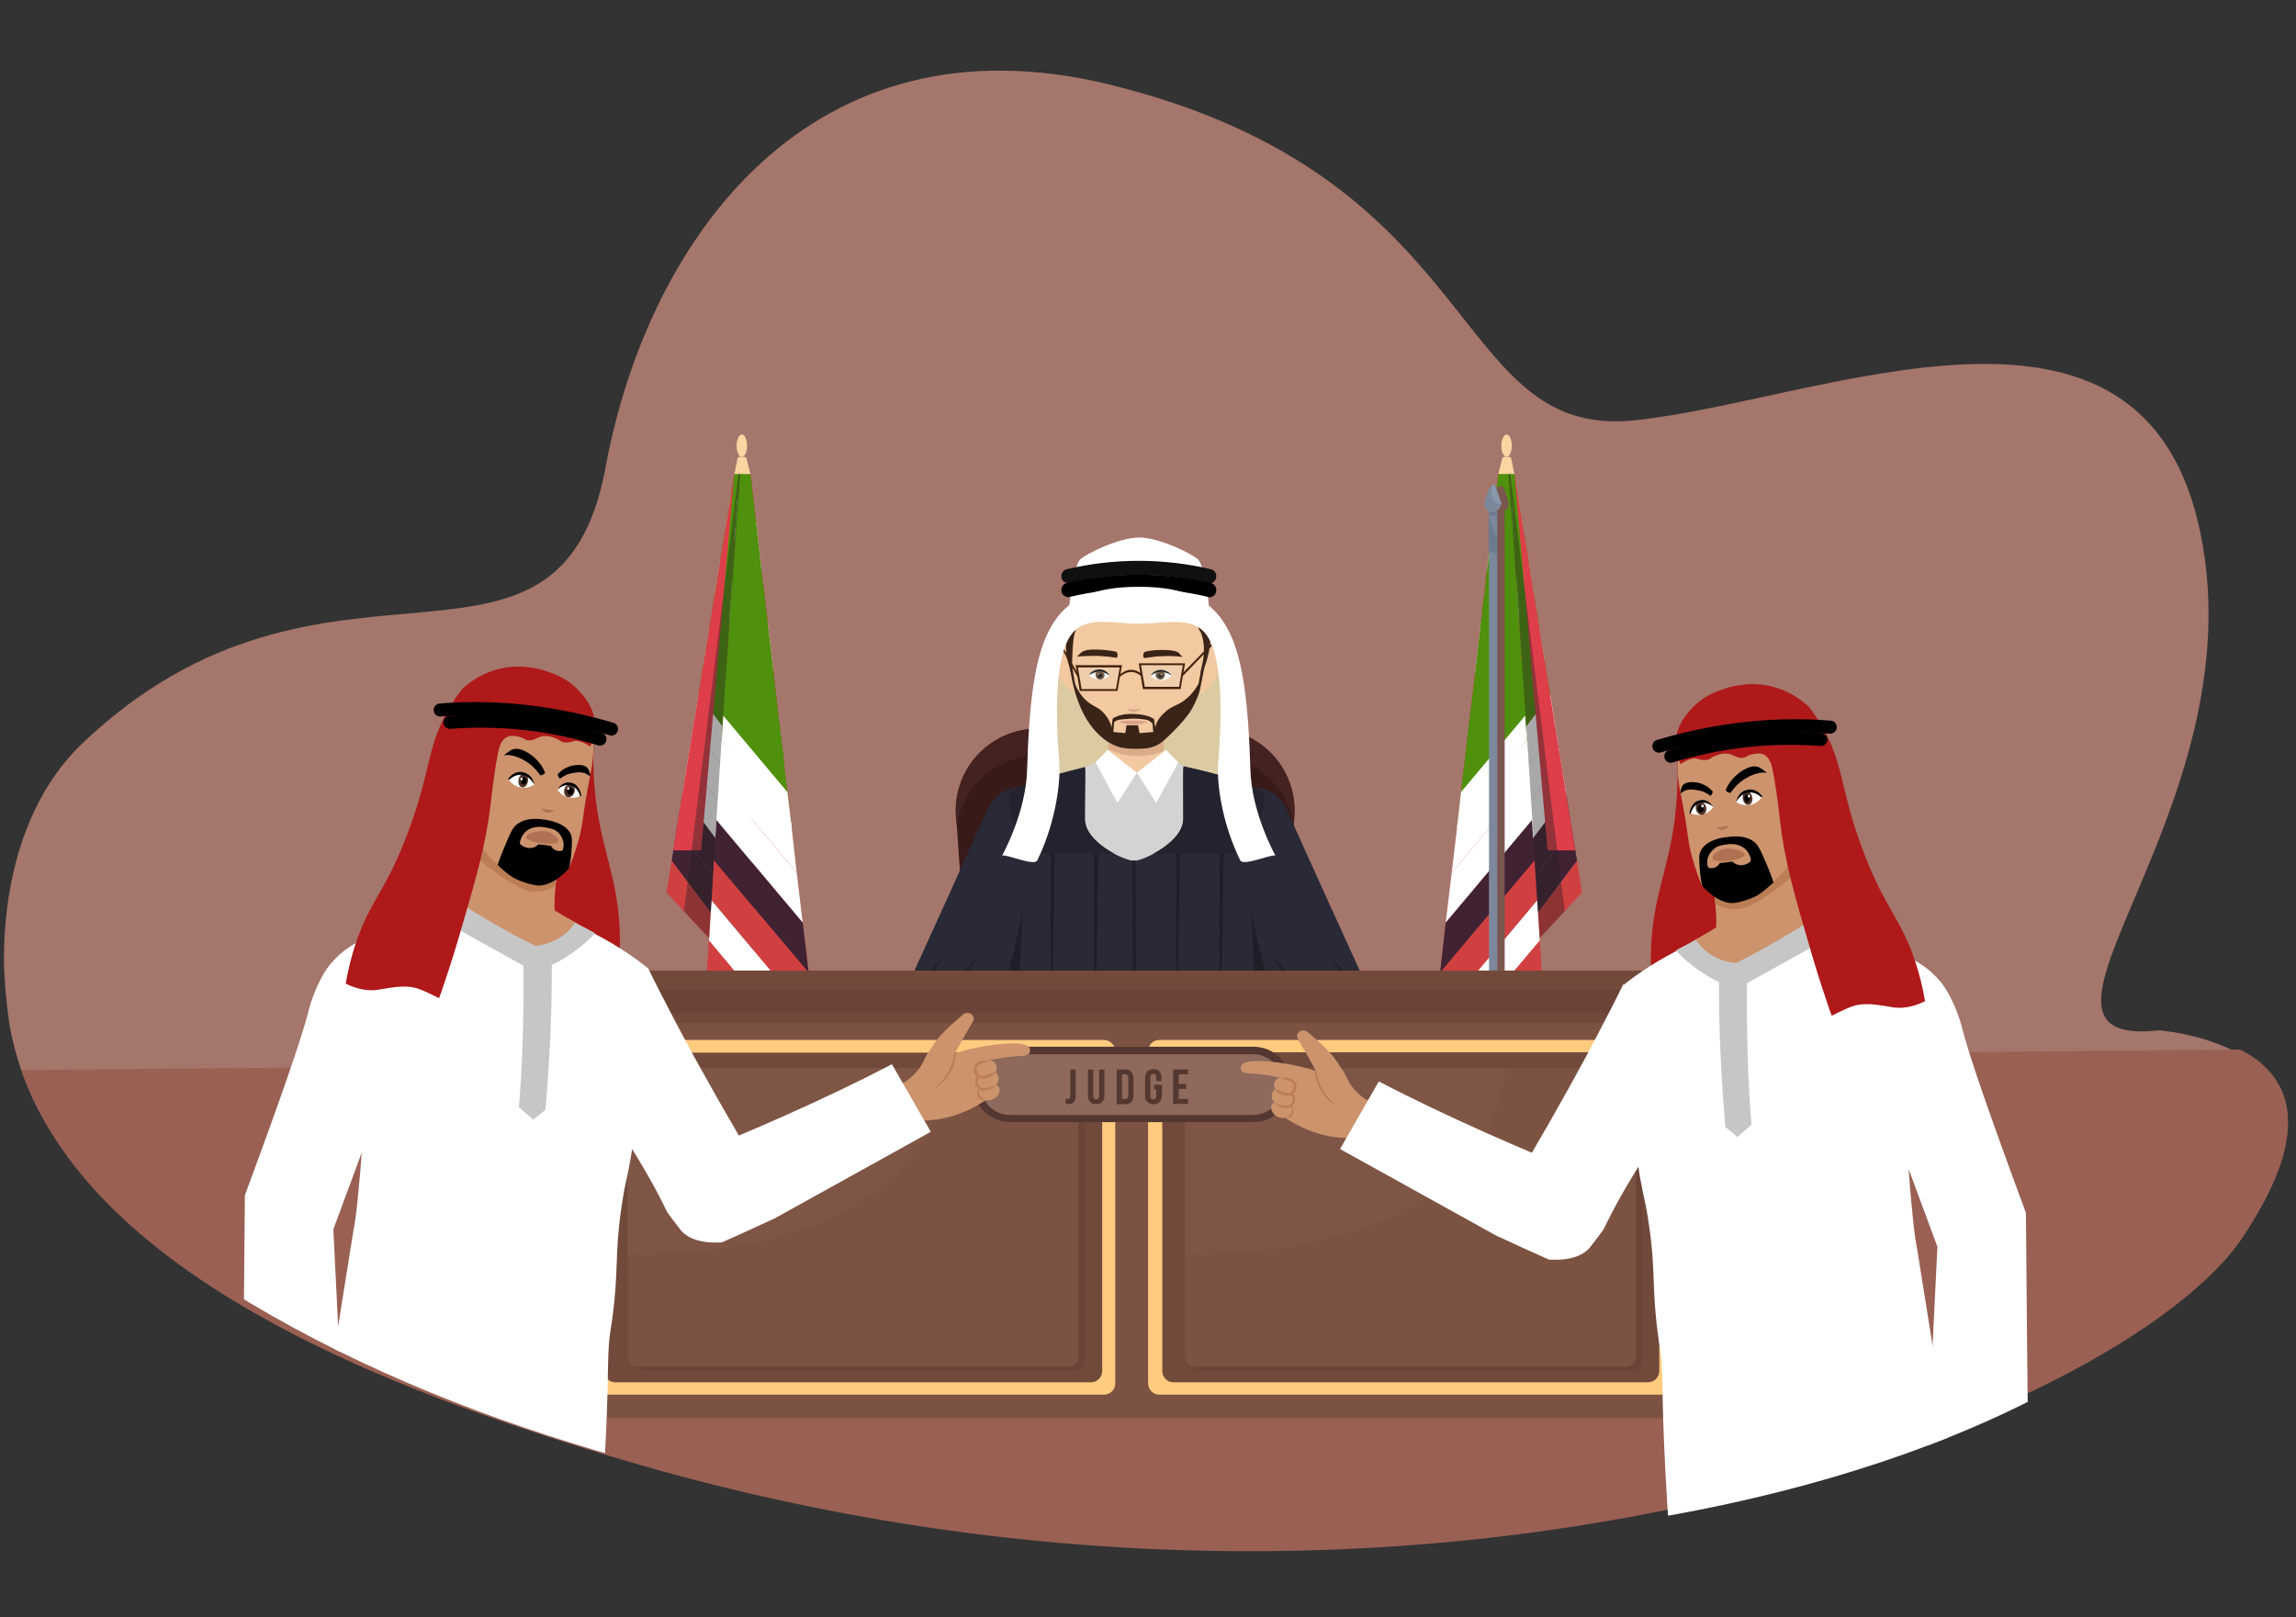 <?xml version="1.0" encoding="utf-8"?>
<!-- Generator: Adobe Illustrator 16.0.0, SVG Export Plug-In . SVG Version: 6.00 Build 0)  -->
<!DOCTYPE svg PUBLIC "-//W3C//DTD SVG 1.1//EN" "http://www.w3.org/Graphics/SVG/1.1/DTD/svg11.dtd">
<svg version="1.1" id="Layer_2" xmlns="http://www.w3.org/2000/svg" xmlns:xlink="http://www.w3.org/1999/xlink" x="0px" y="0px"
	 width="634.5px" height="447px" viewBox="0 0 634.5 447" enable-background="new 0 0 634.5 447" xml:space="preserve">
<rect x="0" y="0" width="634.5" height="447" fill="#333333" stroke="none"/>
<g>
	<g>
		<g>
			<g>
				<defs>
					<path id="SVGID_1_" d="M3.18,286.114c-4.643-22.185-2.889-59.229,19.605-80.691c67.38-64.181,131.664-6.914,144.562-76.253
						C179.214,65.298,224.306,3.387,306.338,23.302c105.353,25.693,93.691,98.335,145.491,92.866
						c51.695-5.469,140.229-46.124,156.223,30.956c15.993,76.976-59.021,143.015-11.248,137.649
						c6.914,0.412,26.416,2.476,33.122,15.373c7.431,14.239-4.746,33.328-9.699,41.067
						c-31.986,50.251-227.109,123.615-449.474,57.68C110.08,380.838,17.213,352.05,3.18,286.114z"/>
				</defs>
				<clipPath id="SVGID_2_">
					<use xlink:href="#SVGID_1_"  overflow="visible"/>
				</clipPath>
				<path clip-path="url(#SVGID_2_)" fill="#A5766B" d="M638.8,361.749c-3.095,11.558-8.461,22.288-15.478,31.678
					c-17.025,22.598-44.37,37.354-75.017,37.354H174.467c-38.179,0-73.984-12.382-103.082-33.639
					C58.9,387.957,47.55,377.227,37.85,365.051c-17.645-22.287-30.027-49.115-34.773-78.834
					c-5.056-31.059-1.444-60.568,19.605-80.69c67.38-64.181,131.664-6.914,144.562-76.253
					c11.97-63.872,57.062-125.886,139.094-105.971c105.352,25.693,93.691,98.335,145.491,92.866
					c51.695-5.469,140.229-46.124,156.223,30.956c15.993,76.977-59.021,143.016-11.248,137.648
					c33.122,3.715,44.163,25.178,44.887,50.561C642.102,344.518,640.967,353.391,638.8,361.749z"/>
			</g>
		</g>
	</g>
	<g>
		<g>
			<g>
				<defs>
					<path id="SVGID_3_" d="M3.18,286.114c-4.643-22.185-2.889-59.229,19.605-80.691c67.38-64.181,131.664-6.914,144.562-76.253
						C179.214,65.298,224.306,3.387,306.338,23.302c105.353,25.693,93.691,98.335,145.491,92.866
						c51.695-5.469,140.229-46.124,156.223,30.956c15.993,76.976-59.021,143.015-11.248,137.649
						c6.914,0.412,26.416,2.476,33.122,15.373c7.431,14.239-4.746,33.328-9.699,41.067
						c-31.986,50.251-226.077,128.155-448.441,62.222C111.111,385.379,17.213,352.05,3.18,286.114z"/>
				</defs>
				<clipPath id="SVGID_4_">
					<use xlink:href="#SVGID_3_"  overflow="visible"/>
				</clipPath>
				<path clip-path="url(#SVGID_4_)" fill="#996053" d="M772.012,288.693c0,0-12.69,57.783-23.318,82.136
					c-25.693,58.712-66.762,96.788-112.781,96.788H73.037c-57.474,0-111.44-32.091-155.19-87.192
					c-18.883-23.731-50.458-83.373-50.458-83.373L772.012,288.693z"/>
			</g>
		</g>
	</g>
	<g>
		<g>
			<g>
				<defs>
					<path id="SVGID_5_" d="M3.18,286.114c0-0.31-0.104-0.413-0.104-0.62c-1.238-6.809-8.771-52.934,19.708-80.071
						c67.38-64.181,131.664-6.914,144.562-76.253c11.868-63.872,56.96-125.783,138.992-105.868
						c105.353,25.693,93.691,98.335,145.491,92.866c51.695-5.469,140.229-46.124,156.223,30.956
						c15.993,76.976-59.021,143.015-11.248,137.649c6.294,0.617,21.979,3.095,28.479,14.548c8.15,14.446-3.611,34.36-8.771,43.028
						c-22.391,37.662-112.162,85.023-254.867,85.023c0,0-187.899,6.191-310.276-78.626C38.573,339.977,9.577,319.855,3.18,286.114z"
						/>
				</defs>
				<clipPath id="SVGID_6_">
					<use xlink:href="#SVGID_5_"  overflow="visible"/>
				</clipPath>
				<g clip-path="url(#SVGID_6_)">
					<g>
						<g>
							<g>
								<g>
									<g opacity="0.15">
										<g>
											<g>
												<g>
													<defs>
														<rect id="SVGID_7_" x="147.02" y="283.741" width="17.542" height="108.241"/>
													</defs>
													<clipPath id="SVGID_8_">
														<use xlink:href="#SVGID_7_"  overflow="visible"/>
													</clipPath>
													<rect x="147.02" y="283.741" clip-path="url(#SVGID_8_)" fill="#281010" width="17.542" height="108.241"/>
												</g>
											</g>
										</g>
									</g>
								</g>
								<g>
									<g>
										<g>
											<g opacity="0.15">
												<g>
													<g>
														<g>
															<defs>
																<rect id="SVGID_9_" x="459.361" y="283.741" width="17.541" height="108.241"/>
															</defs>
															<clipPath id="SVGID_10_">
																<use xlink:href="#SVGID_9_"  overflow="visible"/>
															</clipPath>
															<rect x="459.361" y="283.741" clip-path="url(#SVGID_10_)" fill="#281010" width="17.541" height="108.241"/>
														</g>
													</g>
												</g>
											</g>
										</g>
										<g>
											<g>
												<polygon fill="#D14040" points="225.131,282.813 223.48,268.882 221.83,255.055 220.178,241.229 218.63,227.402 
													216.979,213.472 216.567,209.551 215.535,201.399 215.535,200.574 215.329,199.645 213.781,185.818 212.129,171.992 
													212.027,170.753 211.717,168.38 211.201,163.633 210.789,160.641 210.479,158.062 210.169,154.656 210.066,154.14 
													208.931,144.234 207.383,130.924 204.185,130.924 203.772,137.63 203.668,138.043 203.668,138.043 203.256,145.473 
													203.152,146.298 202.946,149.084 202.74,153.005 202.74,153.418 202.328,160.229 202.224,160.847 202.224,161.673 
													201.812,168.38 201.708,168.792 201.708,168.792 201.605,171.269 201.295,176.222 201.295,176.222 201.192,177.047 
													200.883,182.413 200.779,183.755 200.779,184.167 200.264,191.596 200.264,192.422 200.161,193.455 199.747,199.129 
													199.747,199.542 199.438,204.598 198.716,215.639 197.994,226.68 197.271,237.824 196.651,248.863 195.93,260.008 
													195.208,270.637 227.298,302.107 226.679,296.639 												"/>
												<g>
													<polygon fill="#D14040" points="202.946,130.924 202.018,136.496 201.914,136.805 201.914,136.805 202.843,138.043 
														203.05,138.25 205.835,141.965 205.629,130.924 													"/>
													<polygon fill="#FFFFFF" points="205.938,150.116 205.835,141.965 203.05,138.25 202.843,138.043 201.914,136.805 
														200.986,142.894 200.883,143.616 200.47,145.988 202.224,148.259 202.637,148.878 206.042,153.418 206.042,150.632 
																											"/>
													<polygon fill="#D14040" points="206.248,161.983 206.146,158.062 206.146,155.585 206.042,153.418 202.637,148.878 
														202.224,148.259 200.47,145.988 199.954,149.188 199.851,149.497 199.026,155.172 199.232,155.482 200.264,156.926 
														204.495,162.601 205.629,163.943 206.248,164.872 206.248,163.943 													"/>
													<polygon fill="#FFFFFF" points="205.629,163.943 204.495,162.601 200.264,156.926 199.232,155.482 199.026,155.172 
														198.922,155.688 198.819,156.307 197.89,161.983 197.787,162.292 197.787,162.292 197.478,164.356 206.558,176.325 
														206.248,164.872 													"/>
													<polygon fill="#D14040" points="197.478,164.356 196.858,168.38 196.858,168.38 196.756,169.102 196.033,173.539 
														196.549,174.261 197.581,175.706 201.914,181.381 202.946,182.723 206.764,187.881 206.558,176.325 													"/>
													<polygon fill="#FFFFFF" points="206.764,189.327 206.764,188.604 206.764,187.881 202.946,182.723 201.914,181.381 
														197.581,175.706 196.549,174.261 196.033,173.539 195.827,174.674 195.723,175.087 194.795,181.175 194.691,181.897 
														194.485,182.723 205.422,197.272 206.971,199.335 206.971,196.137 													"/>
													<polygon fill="#D14040" points="205.422,197.272 194.485,182.723 193.763,187.469 193.66,187.778 193.041,191.906 
														200.161,201.399 207.28,210.789 206.971,199.335 													"/>
													<polygon fill="#FFFFFF" points="200.161,201.399 193.041,191.906 191.596,201.09 207.486,222.346 207.28,210.789 
																											"/>
													<polygon fill="#FFFFFF" points="191.596,201.09 190.048,210.273 207.693,233.799 207.486,222.346 													"/>
													<polygon fill="#FFFFFF" points="190.048,210.273 188.604,219.56 207.899,245.253 207.693,233.799 													"/>
													<polygon fill="#412233" points="188.604,219.56 187.056,228.743 208.209,256.809 207.899,245.253 													"/>
													<polygon fill="#412233" points="187.056,228.743 185.611,237.927 208.415,268.264 208.209,256.809 													"/>
													<polygon fill="#D14040" points="185.611,237.927 184.167,246.697 208.518,272.803 208.415,268.264 													"/>
													<g>
														<polygon fill="#4F900D" points="206.764,188.604 206.764,187.881 206.558,176.325 206.248,164.872 206.248,163.943 
															206.248,161.983 206.146,158.062 206.146,155.585 206.042,153.418 206.042,150.632 205.938,150.116 205.835,141.965 
															205.629,130.924 202.946,130.924 202.018,136.496 201.914,136.805 201.914,136.805 200.986,142.894 200.883,143.616 
															200.47,145.988 199.954,149.188 199.851,149.497 199.026,155.172 198.922,155.688 198.819,156.307 197.89,161.983 
															197.787,162.292 197.787,162.292 197.478,164.356 196.858,168.38 196.858,168.38 196.756,169.102 196.033,173.539 
															195.827,174.674 195.723,175.087 194.795,181.175 194.691,181.897 194.485,182.723 193.763,187.469 193.66,187.778 
															193.041,191.906 200.161,201.399 205.422,197.272 206.971,196.137 206.764,189.327 														"/>
													</g>
												</g>
												<g>
													<polygon fill="#D14040" points="204.185,130.924 203.772,137.63 203.668,138.043 203.668,138.043 205.01,139.488 
														205.217,139.798 208.931,144.234 207.383,130.924 													"/>
													<polygon fill="#FFFFFF" points="210.066,154.14 208.931,144.234 205.217,139.798 205.01,139.488 203.668,138.043 
														203.256,145.473 203.152,146.298 202.946,149.084 205.319,151.87 205.938,152.593 210.479,158.062 210.169,154.656 
																											"/>
													<polygon fill="#D14040" points="211.717,168.38 211.201,163.633 210.789,160.641 210.479,158.062 205.938,152.593 
														205.319,151.87 202.946,149.084 202.74,153.005 202.74,153.418 202.328,160.229 202.637,160.641 203.978,162.292 
														209.756,169.102 211.201,170.856 212.129,171.992 212.027,170.753 													"/>
													<polygon fill="#FFFFFF" points="211.201,170.856 209.756,169.102 203.978,162.292 202.637,160.641 202.328,160.229 
														202.224,160.847 202.224,161.673 201.812,168.38 201.708,168.792 201.708,168.792 201.605,171.269 213.781,185.818 
														212.129,171.992 													"/>
													<polygon fill="#D14040" points="201.605,171.269 201.295,176.222 201.295,176.222 201.192,177.047 200.883,182.413 
														201.605,183.239 203.05,184.89 208.828,191.803 210.169,193.455 215.329,199.645 213.781,185.818 													"/>
													<polygon fill="#4F900D" points="215.535,201.399 215.535,200.574 215.329,199.645 210.169,193.455 208.828,191.803 
														203.05,184.89 201.605,183.239 200.883,182.413 200.779,183.755 200.779,184.167 200.264,191.596 200.264,192.422 
														200.161,193.455 214.916,210.995 216.979,213.472 216.567,209.551 													"/>
													<polygon fill="#4F900D" points="214.916,210.995 200.161,193.455 199.747,199.129 199.747,199.542 199.438,204.598 
														209.034,215.948 218.63,227.402 216.979,213.472 													"/>
													<polygon fill="#FFFFFF" points="209.034,215.948 199.438,204.598 198.716,215.639 220.178,241.229 218.63,227.402 
																											"/>
													<polygon fill="#FFFFFF" points="198.716,215.639 197.994,226.68 221.83,255.055 220.178,241.229 													"/>
													<polygon fill="#412233" points="197.994,226.68 197.271,237.824 223.48,268.882 221.83,255.055 													"/>
													<polygon fill="#D14040" points="197.271,237.824 196.651,248.863 225.131,282.813 223.48,268.882 													"/>
													<polygon fill="#FFFFFF" points="196.651,248.863 195.93,260.008 226.679,296.639 225.131,282.813 													"/>
													<polygon fill="#D14040" points="195.93,260.008 195.208,270.637 227.298,302.107 226.679,296.639 													"/>
													<g>
														<polygon fill="#4F900D" points="215.535,200.574 215.329,199.645 213.781,185.818 212.129,171.992 212.027,170.753 
															211.717,168.38 211.201,163.633 210.789,160.641 210.479,158.062 210.169,154.656 210.066,154.14 208.931,144.234 
															207.383,130.924 204.185,130.924 199.438,204.598 209.034,215.948 214.916,210.995 216.567,209.551 215.535,201.399 
																													"/>
													</g>
													<polygon fill="#FFFFFF" points="199.438,204.598 199.851,197.788 217.599,218.94 218.837,229.053 													"/>
												</g>
												<path fill="#FBD5A2" d="M205.629,126.28h-1.135c-0.414,0-0.723,0.207-0.723,0.619l-0.826,4.127h4.437l-1.031-4.127
													C206.248,126.487,205.938,126.28,205.629,126.28z"/>
												<path fill="#FBD5A2" d="M205.01,120.09c-0.825,0-1.445,1.444-1.445,3.095c0,1.755,0.62,3.096,1.445,3.096
													c0.826,0,1.445-1.444,1.445-3.096C206.455,121.534,205.835,120.09,205.01,120.09z"/>
												<polygon fill="#DD3E49" points="202.946,130.924 193.763,235.037 186.023,235.037 												"/>
												<path opacity="0.39" fill="#231F20" enable-background="new    " d="M189.017,251.855l6.914,7.431
													c0,0,1.856-30.233,3.92-61.499c2.167-32.813,4.747-66.864,4.747-66.864h-0.516L189.017,251.855z"/>
											</g>
										</g>
										<g>
											<g>
												<polygon fill="#D14040" points="396.315,282.813 397.966,268.882 399.515,255.055 401.165,241.229 402.815,227.402 
													404.363,213.472 404.88,209.551 405.809,201.399 405.911,200.574 406.015,199.645 407.665,185.818 409.214,171.992 
													409.419,170.753 409.626,168.38 410.245,163.633 410.555,160.641 410.864,158.062 411.277,154.656 411.277,154.14 
													412.515,144.234 414.063,130.924 417.262,130.924 417.675,137.63 417.675,138.043 417.675,138.043 418.19,145.473 
													418.19,146.298 418.396,149.084 418.604,153.005 418.706,153.418 419.119,160.229 419.119,160.847 419.223,161.673 
													419.635,168.38 419.635,168.792 419.635,168.792 419.842,171.269 420.15,176.222 420.15,176.222 420.15,177.047 
													420.563,182.413 420.667,183.755 420.667,184.167 421.08,191.596 421.183,192.422 421.183,193.455 421.596,199.129 
													421.596,199.542 421.905,204.598 422.627,215.639 423.35,226.68 424.072,237.824 424.794,248.863 425.517,260.008 
													426.136,270.637 394.046,302.107 394.664,296.639 												"/>
												<g>
													<polygon fill="#D14040" points="418.5,130.924 419.325,136.496 419.428,136.805 419.428,136.805 418.5,138.043 
														418.293,138.25 415.61,141.965 415.817,130.924 													"/>
													<polygon fill="#FFFFFF" points="415.404,150.116 415.61,141.965 418.293,138.25 418.5,138.043 419.428,136.805 
														420.46,142.894 420.563,143.616 420.873,145.988 419.223,148.259 418.706,148.878 415.301,153.418 415.404,150.632 
																											"/>
													<polygon fill="#D14040" points="415.197,161.983 415.197,158.062 415.301,155.585 415.301,153.418 418.706,148.878 
														419.223,148.259 420.873,145.988 421.492,149.188 421.492,149.497 422.421,155.172 422.111,155.482 421.08,156.926 
														416.85,162.601 415.817,163.943 415.095,164.872 415.095,163.943 													"/>
													<polygon fill="#FFFFFF" points="415.817,163.943 416.85,162.601 421.08,156.926 422.111,155.482 422.421,155.172 
														422.523,155.688 422.627,156.307 423.453,161.983 423.556,162.292 423.556,162.292 423.865,164.356 414.889,176.325 
														415.095,164.872 													"/>
													<polygon fill="#D14040" points="423.865,164.356 424.588,168.38 424.588,168.38 424.691,169.102 425.414,173.539 
														424.794,174.261 423.762,175.706 419.531,181.381 418.5,182.723 414.579,187.881 414.889,176.325 													"/>
													<polygon fill="#FFFFFF" points="414.579,189.327 414.579,188.604 414.579,187.881 418.5,182.723 419.531,181.381 
														423.762,175.706 424.794,174.261 425.414,173.539 425.619,174.674 425.619,175.087 426.651,181.175 426.755,181.897 
														426.857,182.723 415.92,197.272 414.373,199.335 414.476,196.137 													"/>
													<polygon fill="#D14040" points="415.92,197.272 426.857,182.723 427.58,187.469 427.684,187.778 428.405,191.906 
														421.286,201.399 414.166,210.789 414.373,199.335 													"/>
													<polygon fill="#FFFFFF" points="421.286,201.399 428.405,191.906 429.85,201.09 413.959,222.346 414.166,210.789 
																											"/>
													<polygon fill="#FFFFFF" points="429.85,201.09 431.295,210.273 413.65,233.799 413.959,222.346 													"/>
													<polygon fill="#FFFFFF" points="431.295,210.273 432.843,219.56 413.444,245.253 413.65,233.799 													"/>
													<polygon fill="#412233" points="432.843,219.56 434.287,228.743 413.237,256.809 413.444,245.253 													"/>
													<polygon fill="#412233" points="434.287,228.743 435.836,237.927 412.928,268.264 413.237,256.809 													"/>
													<polygon fill="#D14040" points="435.836,237.927 437.177,246.697 412.824,272.803 412.928,268.264 													"/>
													<g>
														<polygon fill="#4F900D" points="414.579,188.604 414.579,187.881 414.889,176.325 415.095,164.872 415.095,163.943 
															415.197,161.983 415.197,158.062 415.301,155.585 415.301,153.418 415.404,150.632 415.404,150.116 415.61,141.965 
															415.817,130.924 418.5,130.924 419.325,136.496 419.428,136.805 419.428,136.805 420.46,142.894 420.563,143.616 
															420.873,145.988 421.492,149.188 421.492,149.497 422.421,155.172 422.523,155.688 422.627,156.307 423.453,161.983 
															423.556,162.292 423.556,162.292 423.865,164.356 424.588,168.38 424.588,168.38 424.691,169.102 425.414,173.539 
															425.619,174.674 425.619,175.087 426.651,181.175 426.755,181.897 426.857,182.723 427.58,187.469 427.684,187.778 
															428.405,191.906 421.286,201.399 415.92,197.272 414.476,196.137 414.579,189.327 														"/>
													</g>
												</g>
												<g>
													<polygon fill="#D14040" points="417.262,130.924 417.675,137.63 417.675,138.043 417.675,138.043 416.438,139.488 
														416.229,139.798 412.515,144.234 414.063,130.924 													"/>
													<polygon fill="#FFFFFF" points="411.277,154.14 412.515,144.234 416.229,139.798 416.438,139.488 417.675,138.043 
														418.19,145.473 418.19,146.298 418.396,149.084 416.021,151.87 415.508,152.593 410.864,158.062 411.277,154.656 
																											"/>
													<polygon fill="#D14040" points="409.626,168.38 410.245,163.633 410.555,160.641 410.864,158.062 415.508,152.593 
														416.021,151.87 418.396,149.084 418.604,153.005 418.706,153.418 419.119,160.229 418.81,160.641 417.364,162.292 
														411.587,169.102 410.245,170.856 409.214,171.992 409.419,170.753 													"/>
													<polygon fill="#FFFFFF" points="410.245,170.856 411.587,169.102 417.364,162.292 418.81,160.641 419.119,160.229 
														419.119,160.847 419.223,161.673 419.635,168.38 419.635,168.792 419.635,168.792 419.842,171.269 407.665,185.818 
														409.214,171.992 													"/>
													<polygon fill="#D14040" points="419.842,171.269 420.15,176.222 420.15,176.222 420.15,177.047 420.563,182.413 
														419.738,183.239 418.396,184.89 412.619,191.803 411.174,193.455 406.015,199.645 407.665,185.818 													"/>
													<polygon fill="#4F900D" points="405.809,201.399 405.911,200.574 406.015,199.645 411.174,193.455 412.619,191.803 
														418.396,184.89 419.738,183.239 420.563,182.413 420.667,183.755 420.667,184.167 421.08,191.596 421.183,192.422 
														421.183,193.455 406.53,210.995 404.363,213.472 404.88,209.551 													"/>
													<polygon fill="#4F900D" points="406.53,210.995 421.183,193.455 421.596,199.129 421.596,199.542 421.905,204.598 
														412.412,215.948 402.815,227.402 404.363,213.472 													"/>
													<polygon fill="#FFFFFF" points="412.412,215.948 421.905,204.598 422.627,215.639 401.165,241.229 402.815,227.402 
																											"/>
													<polygon fill="#FFFFFF" points="422.627,215.639 423.35,226.68 399.515,255.055 401.165,241.229 													"/>
													<polygon fill="#412233" points="423.35,226.68 424.072,237.824 397.966,268.882 399.515,255.055 													"/>
													<polygon fill="#D14040" points="424.072,237.824 424.794,248.863 396.315,282.813 397.966,268.882 													"/>
													<polygon fill="#FFFFFF" points="424.794,248.863 425.517,260.008 394.664,296.639 396.315,282.813 													"/>
													<polygon fill="#D14040" points="425.517,260.008 426.136,270.637 394.046,302.107 394.664,296.639 													"/>
													<g>
														<polygon fill="#4F900D" points="405.911,200.574 406.015,199.645 407.665,185.818 409.214,171.992 409.419,170.753 
															409.626,168.38 410.245,163.633 410.555,160.641 410.864,158.062 411.277,154.656 411.277,154.14 412.515,144.234 
															414.063,130.924 417.262,130.924 421.905,204.598 412.412,215.948 406.53,210.995 404.88,209.551 405.809,201.399 
																													"/>
													</g>
													<polygon fill="#FFFFFF" points="421.905,204.598 421.492,197.788 403.745,218.94 402.61,229.053 													"/>
												</g>
												<path fill="#FBD5A2" d="M415.817,126.28h1.135c0.412,0,0.723,0.207,0.723,0.619l0.825,4.127h-4.438l1.031-4.127
													C415.095,126.487,415.404,126.28,415.817,126.28z"/>
												<path fill="#FBD5A2" d="M416.332,120.09c0.826,0,1.446,1.444,1.446,3.095c0,1.755-0.62,3.096-1.446,3.096
													c-0.824,0-1.443-1.444-1.443-3.096C414.889,121.534,415.61,120.09,416.332,120.09z"/>
												<polygon fill="#DD3E49" points="418.5,130.924 427.684,235.037 435.318,235.037 												"/>
												<path opacity="0.39" fill="#231F20" enable-background="new    " d="M432.43,251.855l-6.913,7.431
													c0,0-1.856-30.233-3.921-61.499c-2.168-32.813-4.746-66.864-4.746-66.864h0.516L432.43,251.855z"/>
											</g>
										</g>
										<g>
											<rect x="413.547" y="141.345" fill="#7A574E" width="2.271" height="145.078"/>
										</g>
										<g>
											<path fill="#7A574E" d="M415.714,148.259v4.953l-2.27-0.929v-9.596C413.547,142.687,414.166,145.783,415.714,148.259"/>
										</g>
										<g>
											<path fill="#7A574E" d="M415.714,135.051l1.136,3.405c0.516,1.444-0.619,3.096-2.167,3.096
												c-1.65,0-2.684-1.548-2.168-3.096l1.137-3.405C413.959,134.123,415.301,134.123,415.714,135.051"/>
										</g>
										<g>
											<rect x="411.483" y="141.345" fill="#7B889B" width="2.27" height="145.078"/>
										</g>
										<g>
											<path fill="#6B7B8E" d="M413.65,148.259v4.953l-2.271-0.929v-9.596C411.483,142.687,411.999,145.783,413.65,148.259"/>
										</g>
										<g>
											<rect x="411.483" y="141.345" fill="#6B7B8E" width="2.27" height="1.135"/>
										</g>
										<g>
											<path fill="#7B889B" d="M413.547,135.051l1.136,3.405c0.516,1.444-0.62,3.096-2.168,3.096
												c-1.649,0-2.683-1.548-2.166-3.096l1.136-3.405C411.896,134.123,413.237,134.123,413.547,135.051"/>
										</g>
										<g>
											<path fill="#8897AA" d="M414.992,139.385c-3.715-0.104-2.891-4.229-2.58-5.572c0.412,0,0.619,0.104,0.825,0.619
												l1.65,4.747C414.992,139.179,414.992,139.281,414.992,139.385"/>
										</g>
										<path fill="#381B19" d="M353.493,286.114h-85.128l-4.127-60.569c-0.928-13.002,9.494-24.146,22.598-24.146h48.291
											c13.104,0,23.422,11.041,22.597,24.146L353.493,286.114z"/>
										<g>
											<path fill="#442221" d="M264.445,228.229c1.651-10.834,10.937-19.399,22.391-19.399h48.291
												c11.453,0,20.843,8.461,22.391,19.399l0.104-2.684c0.928-13.002-9.493-24.146-22.598-24.146h-48.292
												c-13.104,0-23.422,11.041-22.598,24.146L264.445,228.229z"/>
											<g>
												<path fill="#DBCAA2" d="M342.556,209.344c0-30.335-11.452-37.456-11.452-37.456l-16.407-1.341v-1.857l-6.812,1.341
													l-0.722-0.104v0.206l-8.874,1.754c0,0-11.453,7.121-11.453,37.456c0,28.376-10.422,38.592-10.732,43.133
													c-0.206,4.127,31.369,3.508,37.56,3.301v0.104c0,0,39.727,1.136,39.52-3.403
													C352.874,247.936,342.556,237.617,342.556,209.344z"/>
												<g>
													<g>
														<g id="XMLID_00000140695016903795514440000007187974054270309291_">
															<path fill="#F2C9A0" d="M331.411,216.258c0,5.263-7.841,9.493-17.438,9.493c-9.597,0-17.024-3.405-17.024-8.771
																c0-3.096,4.643-5.675,9.493-7.223V193.97h15.271v15.788C326.355,211.305,331.411,213.162,331.411,216.258z"/>
															<path fill="#DBAC89" d="M321.609,193.97v13.62c-1.55,0.619-4.54,1.651-8.463,1.342
																c-3.096-0.206-5.468-1.135-6.912-1.857v-13.001h15.375V193.97z"/>
															<path fill="#D3D3D3" d="M314.18,272.391c0,0-22.7-45.606-19.295-55.102c1.135-4.127,7.841-6.5,7.841-6.5
																s5.264,2.889,11.454,2.889c6.191,0,11.454-2.889,11.454-2.889s6.19,4.024,7.223,8.048
																C336.365,228.229,314.18,272.391,314.18,272.391z"/>
															<g>
																<polygon fill="#FFFFFF" points="322.229,207.281 314.18,213.575 319.546,221.933 325.634,210.686 																
																	"/>
																<polygon fill="#FFFFFF" points="306.131,207.281 314.18,213.575 308.814,221.933 302.726,210.686 																
																	"/>
															</g>
															<path fill="#E4C77B" d="M315.935,289.107c0,0.928-0.825,1.752-1.755,1.752c-0.929,0-1.755-0.824-1.755-1.752
																c0-0.931,0.826-1.756,1.755-1.756C315.212,287.249,315.935,288.075,315.935,289.107z"/>
															<path fill="#E4C77B" d="M315.935,307.37c0,0.929-0.825,1.755-1.755,1.755c-0.929,0-1.755-0.826-1.755-1.755
																s0.826-1.754,1.755-1.754C315.212,305.616,315.935,306.441,315.935,307.37z"/>
															<g>
																<g>
																	<g>
																		<path fill="#292937" d="M344.619,217.496c2.992,0,5.984,0.619,7.945,2.271c1.856,1.65,2.89,3.714,3.816,5.778
																			c6.501,14.445,13.003,28.788,19.606,43.234c-1.238,0.824-2.685,1.443-4.23,1.856
																			c0.205,0.618,0.412,1.136,0.618,1.755c-2.477,0.928-3.817,1.444-7.739,2.372c-1.855,0.413-4.643,0.311-6.5,0.413
																			l0.104,0.825c-3.715,0.104-7.326,0.104-11.041-0.104c0,0-4.851-35.289-7.842-43.027
																			C336.158,225.132,341.628,217.496,344.619,217.496z"/>
																		<path fill="#1E1E29" d="M357.931,275.28c0.412,0,0.723,0,1.136-0.104c-0.724-1.443-2.477-4.437-2.477-4.437
																			S357.621,273.732,357.931,275.28z"/>
																		<path fill="#1E1E29" d="M372.995,270.223c-1.65-1.854-5.056-5.468-5.056-5.468s2.683,4.024,3.817,6.088
																			c0-0.103-0.104-0.103-0.104-0.206C372.066,270.533,372.479,270.43,372.995,270.223z"/>
																		<path fill="#1E1E29" d="M343.277,238.546c-0.412-2.683,0.619-7.223,0.93-8.462c0.412-2.889-3.199-3.92-5.47-5.469
																			c-0.618,2.478-0.723,5.365,0.413,8.255c2.991,7.739,7.843,43.028,7.843,43.028
																			c1.855,0.104,3.816,0.207,5.675,0.207c-0.826-0.724-1.444-1.754-1.755-2.891
																			C347.199,260.938,343.691,241.229,343.277,238.546z"/>
																	</g>
																</g>
																<g>
																	<g>
																		<path fill="#292937" d="M283.844,217.496c-2.993,0-5.984,0.619-7.945,2.271c-1.857,1.65-2.889,3.714-3.818,5.778
																			c-6.501,14.445-13.002,28.788-19.605,43.234c1.238,0.824,2.683,1.443,4.231,1.856
																			c-0.207,0.618-0.413,1.136-0.62,1.755c2.477,0.928,3.818,1.444,7.739,2.372c1.857,0.413,4.643,0.311,6.501,0.413
																			l-0.103,0.825c3.714,0.104,7.326,0.104,11.04-0.104c0,0,4.85-35.289,7.842-43.027
																			C292.201,225.132,286.732,217.496,283.844,217.496z"/>
																		<path fill="#1E1E29" d="M270.429,275.28c-0.412,0-0.721,0-1.135-0.104c0.723-1.443,2.477-4.437,2.477-4.437
																			S270.739,273.732,270.429,275.28z"/>
																		<path fill="#1E1E29" d="M255.364,270.223c1.652-1.854,5.056-5.468,5.056-5.468s-2.683,4.024-3.818,6.088
																			c0-0.103,0.104-0.103,0.104-0.206C256.293,270.533,255.88,270.43,255.364,270.223z"/>
																		<path fill="#1E1E29" d="M285.081,238.546c0.413-2.683-0.618-7.223-0.928-8.462
																			c-0.413-2.889,3.198-3.92,5.469-5.469c0.619,2.478,0.723,5.365-0.413,8.255
																			c-2.992,7.739-7.842,43.028-7.842,43.028c-1.858,0.104-3.818,0.207-5.676,0.207
																			c0.826-0.724,1.445-1.754,1.754-2.891C281.16,260.938,284.668,241.229,285.081,238.546z"/>
																	</g>
																</g>
																<g>
																	<g>
																		<path fill="#292937" d="M349.984,325.736c-0.517-0.825-4.85-82.238-4.746-89.254
																			c0-3.199,5.984-14.549,3.817-17.335c-2.167-2.89-19.089-6.708-21.876-7.327
																			c-0.206-0.104-0.103,6.191-0.103,14.446c0,6.295-10.938,11.66-13.621,11.66c-2.785,0-13.619-5.057-13.619-11.557
																			c0-8.049,0.206-14.343,0-14.24c-2.375,0.619-18.574,4.541-20.535,7.017c-2.27,2.889,3.818,14.239,3.818,17.334
																			c0.104,7.119-4.231,88.533-4.747,89.254c-1.341,1.961,4.23,2.892,8.254,2.994c0,0,17.129,1.547,26.727,1.547
																			c9.596,0,28.581-1.547,28.581-1.547C345.754,328.627,351.327,327.697,349.984,325.736z"/>
																	</g>
																	<g>
																		<path fill="#232330" d="M318.72,235.966h26.52c0.516-3.714,5.882-14.136,3.715-16.818
																			c-2.167-2.89-19.089-6.708-21.875-7.327c-0.206-0.104-0.104,6.191-0.104,14.446
																			C327.078,230.291,322.642,233.902,318.72,235.966z"/>
																		<path fill="#232330" d="M307.989,235.966c-3.921-2.063-8.255-5.571-8.255-9.698c0-8.049,0.206-14.344,0-14.24
																			c-2.374,0.619-18.574,4.54-20.534,7.016c-2.167,2.683,3.198,13.208,3.715,16.82h25.074V235.966z"/>
																	</g>
																	<polygon fill="#1E1E29" points="314.076,330.277 313.768,237.824 312.942,237.824 313.561,330.277 
																																			"/>
																	<polygon fill="#1E1E29" points="302.417,235.966 303.449,235.966 302.313,319.855 																	"/>
																	<polygon fill="#1E1E29" points="290.447,235.966 291.479,235.966 290.241,309.641 																	"/>
																	<polygon fill="#1E1E29" points="337.087,235.966 338.119,235.966 336.983,313.045 																	"/>
																	<polygon fill="#1E1E29" points="325.117,235.966 326.046,235.966 324.911,309.641 																	"/>
																</g>
															</g>
														</g>
														<g id="XMLID_00000052790844229303375290000003922980163036260533_">
															<g>
																<g>
																	<path fill="#F2C9A0" d="M337.5,182c0,1.135-0.311,3.199-1.754,5.573c-0.827,1.444-2.993,4.436-4.025,4.023
																		c-0.824-0.309-0.412-2.889,0.413-7.429c0.619-3.2,1.136-4.644,2.373-5.366c0.207-0.103,1.239-0.722,1.961-0.31
																		C337.604,178.905,337.5,180.865,337.5,182z"/>
																	<path fill="#F2C9A0" d="M290.963,180.659c-0.104,0.516-0.412,1.96,1.031,4.85c0.207,0.516,2.891,5.882,4.541,5.365
																		c1.548-0.515,0.825-6.397,0.723-7.532c-0.516-3.921-1.65-4.85-2.168-5.16c-0.205-0.103-1.031-0.516-1.96-0.309
																		C291.479,178.286,290.963,180.35,290.963,180.659z"/>
																</g>
																<path fill="#F2C9A0" d="M331.515,191.081L331.515,191.081c-0.722,2.167-1.649,4.333-2.89,6.088
																	c-0.928,1.238-2.373,2.992-3.92,4.54c-2.786,2.786-4.128,4.231-6.501,4.85c-1.857,0.516-3.921,0.413-5.262,0.413
																	c-0.826,0-1.857-0.103-2.993-0.309c-3.921-0.929-6.5-3.714-7.738-5.159c-1.548-1.858-2.477-3.612-2.993-4.644
																	c-2.063-4.23-3.096-8.771-3.61-12.898c-0.518-4.024-0.518-7.533-0.414-9.906c0,0,0.414-11.35,4.645-14.342
																	c0.412-0.31,0.618-0.413,1.238-0.723c1.856-0.928,4.333-0.928,12.588-2.476c8.874-1.651,11.041-2.476,12.795-2.167
																	c0.517,0.103,0.722,0.206,0.929,0.309c5.159,2.063,5.571,12.073,5.778,18.78
																	C333.372,177.15,333.578,184.58,331.515,191.081z"/>
															</g>
														</g>
														<path fill="#3A2317" d="M332.855,184.374c-0.412,2.27-0.929,4.437-1.342,6.707l0,0
															c-0.722,2.167-1.649,4.23-2.89,6.088c-0.928,1.238-2.373,2.992-3.92,4.54c-2.786,2.786-4.128,4.231-6.501,4.85
															c-1.857,0.516-3.921,0.413-5.262,0.413c-0.826,0-1.857-0.103-2.993-0.309c-3.921-0.929-6.5-3.714-7.738-5.159
															c-1.548-1.858-2.477-3.612-2.993-4.644c-2.063-4.23-3.096-8.771-3.61-12.898c0.103,0.207,0.103,0.413,0.206,0.413
															s0.206-0.413,0.309-1.342c0.207,1.239,0.413,2.58,0.62,3.921c0.104,0.723,0.309,1.548,0.412,2.27
															c1.238,2.889,2.89,4.437,4.127,5.262c1.445,1.032,2.271,1.032,3.612,2.477c0.413,0.413,1.753,1.857,2.27,4.024v0.104
															c0.104-0.723,0.207-1.548,0.31-2.27c0-0.103,0.104-0.103,0.104-0.207c0.104,0.413,0.206,0.722,0.309,1.135
															c-0.103,0.826-0.103,1.754-0.205,2.58c1.136,0.103,2.166,0.207,3.302,0.31c0.104-0.722,0.207-1.444,0.31-2.167
															c0.207,0,0.413,0,0.62,0c0.206,0,0.516,0,0.825,0h0.104c0.206,0,0.412,0,0.722,0c0.312,0,0.619,0,0.93,0
															c0.104,0.722,0.31,1.444,0.413,2.167c1.237-0.103,2.579-0.207,3.816-0.31c-0.104-0.825-0.206-1.754-0.206-2.58
															c0.104-0.413,0.206-0.722,0.311-1.135c0,0.104,0.103,0.104,0.103,0.207c0.104,0.722,0.207,1.547,0.312,2.27l0,0
															c0.206-1.032,0.824-2.58,2.579-4.127c1.961-1.858,3.198-1.754,5.364-3.302c1.136-0.825,2.685-2.27,4.025-4.643
															c0,0,0.309-1.548,0.309-1.651c0.104-0.516,0.206-1.032,0.311-1.651C332.134,185.303,332.443,184.786,332.855,184.374z
															"/>
													</g>
													<path fill="#3A2317" d="M331.824,186.024c-0.517-0.103,2.167-5.469,0.104-11.041c-0.413-0.619-2.683-4.953-2.89-7.223
														c-9.802-4.437-19.604-2.682-29.511-0.928c0.826,2.889-0.619,4.85-1.857,6.81c-1.754,1.651-1.135,12.176-1.65,12.28
														c-0.104,0-0.104-0.104-0.412-1.239c-0.311-1.135-0.518-1.959-0.723-2.579c-0.207-0.929-0.31-2.271-0.31-4.024
														c0-4.643,1.547-6.397,2.476-11.247c1.342-6.501-0.412-7.636,1.444-9.699c2.168-2.477,4.334-1.651,9.907-3.302
														c4.746-1.445,5.158-1.754,6.706-1.651c5.676,1.032,8.977,4.747,16.405,4.334c0,0.929,0.104,2.374,0.311,4.024
														c0.517,5.159,1.754,8.254,2.271,10.525c0.723,2.992,0.93,7.326-1.238,13.414
														C332.547,184.89,332.134,185.509,331.824,186.024z"/>
												</g>
												<path fill="#3A2317" d="M308.505,180.143c0.104,0.103,0.206,0.309,0.311,0.619c0.103,0.516-0.104,0.929-0.207,1.032
													c-0.825-0.103-1.65-0.207-2.579-0.31c-0.207,0-1.548-0.103-2.786-0.207c-1.238,0-3.096,0-5.676,0.207
													c1.032-0.619,0.929-1.547,3.199-1.857C303.346,179.317,307.266,179.833,308.505,180.143z"/>
												<path fill="#3A2317" d="M323.982,179.833c2.27,0.31,1.856,1.136,2.89,1.754c-2.478-0.31-4.438-0.31-5.572-0.206
													c-1.135,0-2.477,0.103-2.684,0.206c-0.825,0.104-1.65,0.207-2.477,0.31c-0.104-0.103-0.206-0.516-0.206-1.032
													c0.104-0.31,0.206-0.516,0.31-0.619C317.379,179.73,321.507,179.421,323.982,179.833z"/>
												<g>
													<g>
														<path fill="#FFFFFF" d="M306.646,186.747c-0.31,0.31-1.136,0.929-2.373,1.032c-1.857,0.207-3.198-0.929-3.405-1.135
															c0-0.103,1.031-1.651,2.992-1.651C305.719,185.096,306.646,186.644,306.646,186.747z"/>
													</g>
													<g>
														<path d="M306.646,186.747c-0.31-0.206-1.34-1.032-2.786-1.032c-1.548,0-2.683,0.723-2.992,0.929
															c0.619-1.032,1.754-1.651,2.992-1.651C305.719,184.993,306.646,186.644,306.646,186.747z"/>
													</g>
													<g>
														<path fill="#563A1F" d="M304.172,185.715c-0.414,0-0.826,0-1.136,0c-0.413,0.619-0.311,1.444,0.206,1.858
															c0.516,0.309,1.238,0.309,1.651-0.104c0.413-0.413,0.413-1.032,0.206-1.445
															C304.79,185.818,304.48,185.715,304.172,185.715z"/>
													</g>
													<g>
														<path d="M303.964,186.127c-0.206,0-0.515,0.207-0.618,0.414c-0.104,0.309,0.104,0.618,0.309,0.825
															c0.31,0.207,0.826-0.103,0.93-0.516C304.687,186.438,304.377,186.127,303.964,186.127z"/>
													</g>
													<g>
														<path fill="#E8DCD6" d="M303.654,186.127c-0.103,0-0.206,0-0.206,0.104c0,0.103,0,0.207,0.104,0.207
															s0.206,0,0.31-0.104C303.861,186.231,303.758,186.127,303.654,186.127z"/>
													</g>
												</g>
												<g>
													<g>
														<path fill="#FFFFFF" d="M320.784,185.096c0.928,0,1.649,0.31,1.856,0.413c0.723,0.413,1.136,0.929,1.237,1.238
															c-0.206,0.207-1.547,1.445-3.508,1.239c-1.342-0.104-2.167-0.826-2.478-1.136
															C317.998,186.644,319.029,185.199,320.784,185.096z"/>
													</g>
													<g>
														<path d="M320.061,185.199c1.344-0.31,2.891,0.31,3.818,1.547c-0.309-0.206-1.65-1.135-3.404-0.928
															c-1.342,0.104-2.271,0.723-2.58,1.031C317.998,186.644,318.72,185.509,320.061,185.199z"/>
													</g>
													<g>
														<path fill="#563A1F" d="M319.546,186.024c-0.31,0.517-0.207,1.135,0.206,1.445c0.413,0.412,1.135,0.516,1.651,0.104
															c0.516-0.414,0.722-1.239,0.206-1.858c-0.311,0-0.62-0.103-1.032,0S319.546,186.024,319.546,186.024z"/>
													</g>
													<g>
														<path d="M320.061,186.953c0.104,0.31,0.518,0.516,0.826,0.413c0.206-0.103,0.413-0.413,0.312-0.722
															c-0.104-0.31-0.312-0.413-0.62-0.413S319.958,186.541,320.061,186.953z"/>
													</g>
													<g>
														<path fill="#E8DCD6" d="M320.681,186.438c0,0.104,0.206,0.206,0.31,0.104c0.104,0,0.104-0.104,0.104-0.207
															s-0.104-0.103-0.206-0.103C320.786,186.232,320.681,186.334,320.681,186.438z"/>
													</g>
												</g>
												<g>
													<g>
														<g>
															<g opacity="0.2">
																<polygon fill="#E8DCD6" points="308.607,190.668 298.599,190.668 297.566,184.167 309.743,184.167 309.33,186.541 
																	309.227,186.85 																"/>
															</g>
															<g>
																<path fill="#42210B" d="M308.814,190.977h-10.422l-1.135-7.119h12.794L308.814,190.977z M298.908,190.461h9.494
																	l1.03-5.984h-11.557L298.908,190.461z"/>
															</g>
														</g>
														<g>
															<g opacity="0.2">
																<polygon fill="#E8DCD6" points="326.046,190.152 316.141,190.152 315.006,183.651 327.181,183.651 																
																	"/>
															</g>
															<g>
																<path fill="#42210B" d="M326.252,190.461H315.83l-1.135-7.12h12.795L326.252,190.461z M316.347,189.842h9.493
																	l1.032-5.984h-11.557L316.347,189.842z"/>
															</g>
														</g>
													</g>
													<g>
														<g>
															<path fill="#42210B" d="M309.537,187.057l-0.207-0.413c0,0,2.89-3.198,6.189-0.31l-0.204,0.516
																C312.322,184.271,309.64,186.953,309.537,187.057z"/>
														</g>
													</g>
													<g>
														<polygon fill="#42210B" points="297.877,187.263 293.336,179.111 293.026,177.667 298.289,186.953 														"/>
													</g>
													<g>
														<polygon fill="#42210B" points="326.975,186.747 326.666,186.231 334.919,177.77 334.816,178.596 														"/>
													</g>
												</g>
												<path fill="#D8A188" d="M309.33,199.542c0,0.207,1.548,0.517,2.477,0.619c2.579,0.31,5.057-0.309,5.057-0.619
													c0-0.103-0.723-0.206-1.856-0.309C312.425,199.129,309.33,199.232,309.33,199.542z"/>
												<g>
													<path fill="#DBAC89" d="M313.354,196.859c-0.93,0-1.856-0.619-1.856-0.929c0-0.104,0.619,0.104,1.96,0.104
														c1.238,0,1.858-0.31,1.858-0.104C315.315,196.034,314.386,196.859,313.354,196.859z"/>
												</g>
												<path fill="#3A2317" d="M318.72,198.613c-0.309-0.206-0.929-0.516-1.649-0.722c-1.032-0.31-1.961-0.413-2.993-0.516
													c-0.619,0-1.443-0.103-2.477,0l0,0l0,0l0,0c-0.723,0-1.548,0.206-2.374,0.413c-0.618,0.207-1.135,0.516-1.649,0.722
													c0,0.619-0.104,1.135-0.104,1.754c0.104-0.206,0.311-0.516,0.619-0.825c0.517-0.413,1.135-0.517,2.063-0.619
													c0.825-0.103,1.856-0.103,2.993-0.207c1.135,0,2.063,0.104,2.785,0.207c1.136,0.103,1.65,0.309,2.063,0.722
													c0.309,0.207,0.516,0.517,0.618,0.722C318.823,199.748,318.72,199.129,318.72,198.613z"/>
											</g>
										</g>
										<g>
											<path fill="#E4C77B" d="M312.322,283.535c0,0.722-0.619,1.341-1.342,1.341s-1.342-0.619-1.342-1.341
												c0-0.723,0.619-1.344,1.342-1.344C311.807,282.089,312.322,282.709,312.322,283.535"/>
										</g>
										<g>
											<path fill="#E4C77B" d="M312.322,297.568c0,0.721-0.619,1.341-1.342,1.341s-1.342-0.62-1.342-1.341
												c0-0.826,0.619-1.342,1.342-1.342C311.807,296.227,312.322,296.742,312.322,297.568"/>
										</g>
										<g>
											<path fill="#1E1E29" d="M344.619,272.906c0.31,0,0.619,0,0.929,0c-0.619-1.135-1.855-3.404-1.855-3.404
												S344.413,271.771,344.619,272.906"/>
										</g>
										<g>
											<path fill="#1E1E29" d="M356.072,269.089c-1.237-1.342-3.92-4.128-3.92-4.128s2.063,3.096,2.889,4.643
												c0-0.102-0.104-0.102-0.104-0.205C355.454,269.295,355.763,269.191,356.072,269.089"/>
										</g>
										<g>
											<path fill="#1E1E29" d="M277.342,272.906c-0.309,0-0.619,0-0.928,0c0.619-1.135,1.857-3.404,1.857-3.404
												S277.652,271.771,277.342,272.906"/>
										</g>
										<g>
											<path fill="#1E1E29" d="M265.89,269.089c1.238-1.342,3.92-4.128,3.92-4.128s-2.063,3.096-2.889,4.643
												c0-0.102,0.104-0.102,0.104-0.205C266.508,269.295,266.198,269.191,265.89,269.089"/>
										</g>
										<g>
											<rect x="155.481" y="268.264" fill="#7C5342" width="314.508" height="123.719"/>
										</g>
										<g>
											<rect x="155.481" y="268.264" fill="#724A3B" width="314.508" height="14.549"/>
										</g>
										<g>
											<path fill="#FFCB7E" d="M305.1,287.455H166.625c-1.65,0-3.096,1.342-3.096,3.096v91.835c0,1.651,1.342,3.097,3.096,3.097
												H305.1c1.651,0,3.095-1.342,3.095-3.097v-91.835C308.194,288.9,306.751,287.455,305.1,287.455"/>
										</g>
										<g>
											<path fill="#724A3B" d="M301.385,290.964H170.03c-1.651,0-3.095,1.343-3.095,3.095v84.922
												c0,1.651,1.341,3.097,3.095,3.097h131.458c1.651,0,3.096-1.343,3.096-3.097v-85.023
												C304.48,292.202,303.14,290.964,301.385,290.964"/>
										</g>
										<path fill="#FFCB7E" d="M317.275,290.551v91.835c0,1.651,1.341,3.097,3.096,3.097h138.474
											c1.652,0,3.097-1.342,3.097-3.097v-91.835c0-1.65-1.342-3.096-3.097-3.096H320.371
											C318.616,287.455,317.275,288.9,317.275,290.551"/>
										<g>
											<path fill="#724A3B" d="M321.197,293.956v85.024c0,1.65,1.341,3.096,3.095,3.096H455.44c1.65,0,3.096-1.342,3.096-3.096
												v-85.024c0-1.649-1.342-3.097-3.096-3.097H324.188C322.538,290.964,321.197,292.202,321.197,293.956"/>
										</g>
										<g>
											<path fill="#6B4337" d="M153.005,273.525v3.199c0,1.754,1.444,3.197,3.199,3.197h312.96c1.754,0,3.198-1.443,3.198-3.197
												v-3.199H153.005z"/>
										</g>
										<g>
											<path fill="#6B4337" d="M296.845,296.227H177.77c-1.548,0-2.786,1.238-2.786,2.785v76.977
												c0,1.548,1.238,2.787,2.786,2.787h119.075c1.548,0,2.785-1.239,2.785-2.787v-76.977
												C299.63,297.568,298.393,296.227,296.845,296.227"/>
										</g>
										<path fill="#7C5342" d="M295.297,295.193H176.221c-1.547,0-2.786,1.238-2.786,2.787v76.977
											c0,1.547,1.238,2.786,2.786,2.786h119.076c1.548,0,2.786-1.239,2.786-2.786V297.98
											C298.083,296.434,296.845,295.193,295.297,295.193"/>
										<g>
											<path fill="#7F5546" d="M261.968,295.193h-85.747c-1.547,0-2.786,1.238-2.786,2.787v48.807
												C251.237,346.58,260.833,307.886,261.968,295.193"/>
										</g>
										<g>
											<path fill="#6B4337" d="M451.004,296.227H331.928c-1.548,0-2.786,1.238-2.786,2.785v76.977
												c0,1.548,1.238,2.787,2.786,2.787h119.075c1.548,0,2.786-1.239,2.786-2.787v-76.977
												C453.789,297.568,452.551,296.227,451.004,296.227"/>
										</g>
										<path fill="#7C5342" d="M449.354,295.193H330.276c-1.548,0-2.786,1.238-2.786,2.787v76.977
											c0,1.547,1.238,2.786,2.786,2.786h119.075c1.549,0,2.786-1.239,2.786-2.786V297.98
											C452.139,296.434,450.9,295.193,449.354,295.193"/>
										<g>
											<path fill="#7F5546" d="M416.021,295.193h-85.745c-1.548,0-2.786,1.238-2.786,2.787v48.807
												C405.396,346.58,414.992,307.886,416.021,295.193"/>
										</g>
										<g>
											<path fill="#543730" d="M346.373,310.156H279.2c-5.675,0-10.422-4.645-10.422-10.422c0-5.778,4.644-10.422,10.422-10.422
												h67.173c5.779,0,10.423,4.644,10.423,10.422C356.796,305.512,352.049,310.156,346.373,310.156"/>
										</g>
										<path fill="#8E695C" d="M354.525,299.734c0,4.644-3.716,8.462-8.463,8.462h-66.76c-3.921,0-7.12-2.58-8.152-6.191
											c-0.103-0.619-0.309-1.237-0.309-1.856c0-0.104,0-0.311,0-0.414c0-0.103,0-0.31,0-0.412
											c0.206-4.438,3.92-7.944,8.461-7.944h66.76C350.707,291.273,354.525,295.091,354.525,299.734z"/>
										<g>
											<path fill="#543730" d="M294.472,305.102v-1.343c0.104,0,0.31,0,0.516,0c0.31,0,0.517-0.104,0.62-0.207
												s0.206-0.411,0.206-0.722v-7.223h1.444v7.223c0,1.65-0.723,2.373-2.168,2.373
												C294.885,305.102,294.575,305.102,294.472,305.102"/>
										</g>
										<g>
											<path fill="#543730" d="M300.662,302.83v-7.223h1.445v7.326c0,0.617,0.309,0.928,0.825,0.928s0.825-0.311,0.825-0.928
												v-7.326h1.445v7.223c0,0.722-0.207,1.342-0.619,1.754c-0.412,0.413-0.93,0.619-1.651,0.619s-1.342-0.206-1.651-0.619
												C300.869,304.172,300.662,303.655,300.662,302.83"/>
										</g>
										<g>
											<path fill="#543730" d="M308.607,305.102v-9.494h2.373c0.723,0,1.342,0.207,1.651,0.619
												c0.311,0.412,0.618,0.93,0.618,1.754v4.851c0,0.722-0.206,1.342-0.618,1.754c-0.413,0.413-0.93,0.619-1.651,0.619h-2.373
												V305.102z M310.053,303.759h0.93c0.205,0,0.411-0.104,0.618-0.207c0.104-0.104,0.206-0.411,0.206-0.722v-4.953
												c0-0.309-0.104-0.619-0.206-0.722c-0.104-0.104-0.311-0.207-0.618-0.207h-0.93V303.759z"/>
										</g>
										<g>
											<path fill="#543730" d="M316.45,302.83v-4.953c0-0.722,0.206-1.341,0.619-1.754c0.411-0.412,0.929-0.619,1.649-0.619
												c0.724,0,1.341,0.207,1.651,0.619c0.413,0.413,0.618,1.032,0.618,1.754v0.93h-1.443v-1.031
												c0-0.619-0.207-0.931-0.723-0.931c-0.619,0-0.93,0.312-0.93,0.931v5.158c0,0.618,0.311,0.93,0.93,0.93
												c0.413,0,0.723-0.312,0.723-0.93v-1.755h-0.62v-1.341h2.167v2.992c0,0.722-0.206,1.342-0.618,1.754
												c-0.413,0.413-0.929,0.619-1.65,0.619c-0.723,0-1.343-0.206-1.65-0.619C316.553,304.172,316.45,303.655,316.45,302.83"/>
										</g>
										<g>
											<polygon fill="#543730" points="324.188,305.102 324.188,295.607 328.315,295.607 328.315,296.948 325.737,296.948 
												325.737,299.632 327.801,299.632 327.801,300.973 325.737,300.973 325.737,303.759 328.315,303.759 328.315,305.102 
																							"/>
										</g>
										<g>
											<path fill="#FFFFFF" d="M331.104,154.656c-1.549-1.548-10.731-6.088-16.305-6.088s-14.755,4.54-16.304,6.088
												c-1.547,1.548-3.096,10.525-3.096,15.685c0,0,7.224-2.167,19.399-2.167c12.073,0,19.399,2.167,19.399,2.167
												C334.198,165.181,332.649,156.204,331.104,154.656z"/>
											<g>
												<g>
													<path fill="#101010" d="M334.198,161.261c-0.104,0-0.312,0-0.413-0.104c-12.485-2.992-25.591-2.992-38.075,0
														c-1.032,0.207-2.167-0.413-2.374-1.444c-0.206-1.032,0.414-2.167,1.445-2.374c13.001-3.096,26.828-3.096,39.829,0
														c1.03,0.207,1.755,1.342,1.443,2.374C335.951,160.641,335.127,161.261,334.198,161.261z"/>
												</g>
											</g>
											<g>
												<g>
													<path d="M334.198,165.079c-0.104,0-0.312,0-0.413-0.104c-12.485-2.992-25.591-2.992-38.075,0
														c-1.032,0.31-2.167-0.413-2.374-1.444c-0.206-1.032,0.414-2.167,1.445-2.374c13.001-3.095,26.828-3.095,39.829,0
														c1.03,0.207,1.755,1.342,1.443,2.374C335.951,164.459,335.127,165.079,334.198,165.079z"/>
												</g>
											</g>
											<path fill="#FFFFFF" d="M345.548,212.75c-1.135-37.559-5.983-50.561-30.853-50.561l0,0l0,0l0,0l0,0
												c-24.867,0-29.717,13.002-30.853,50.561c-0.311,11.969-6.914,23.732-6.914,23.732c1.239-0.412,8.874,2.992,9.699,1.343
												c4.438-8.875,6.604-20.225,6.088-27.242c-2.579-31.574,3.509-35.599,4.85-36.734c4.024-3.302,10.836-1.444,17.129-1.444
												c6.294,0,13.002-1.754,17.129,1.444c1.342,1.135,7.43,5.16,4.85,36.734c-0.619,7.017,1.651,18.367,6.089,27.242
												c0.825,1.649,8.461-1.755,9.699-1.343C352.462,236.482,345.857,224.719,345.548,212.75z"/>
										</g>
									</g>
									<g>
										<g>
											<g>
												<path fill="#CC936D" d="M271.668,303.966c4.85,1.443,6.809-5.677,1.135-3.922h0.103
													C270.326,299.218,269.088,303.242,271.668,303.966z"/>
												<path fill="#CC936D" d="M271.668,301.075c6.809,0.104,4.436-7.429,0.722-4.127c0,0,0.104,0,0,0
													c-0.103,0-0.309,0.104-0.413,0.104c0,0-0.104,0,0,0C269.501,296.639,269.088,300.87,271.668,301.075z"/>
												<path fill="#CC936D" d="M271.977,297.671l1.961-0.516c2.58-0.619,1.651-4.645-0.929-4.024l-1.961,0.516
													C268.468,294.266,269.397,298.289,271.977,297.671z"/>
												<path fill="#CC936D" d="M249.585,299.321c1.136-0.619,2.787-1.856,4.23-3.714c1.652-2.168,1.858-3.611,2.683-4.645
													c1.342-1.754,4.748,2.477,13.93-0.824l2.683,13.412c0,0-8.667,6.914-19.915,6.088c-1.857,1.032-3.714,1.961-5.469,2.993
													c-1.547-3.302-3.198-6.604-4.747-10.01C245.149,301.488,247.316,300.354,249.585,299.321z"/>
												<path fill="#CC936D" d="M262.587,291.893c2.167-1.856,22.494-5.882,22.081-1.548c-0.103,1.755-2.166,1.444-3.301,1.548
													c-4.54,0.311-9.08,1.238-13.312,2.991c-2.166,0.62-4.54,3.612-6.604,1.239
													C260.214,294.781,260.833,292.512,262.587,291.893z"/>
												<path fill="#CC936D" d="M268.778,282.504c-2.888,4.85-5.674,9.904-8.151,14.961c-2.167,4.23-7.636,0.824-5.572-3.509
													c3.405-7.326,6.397-9.39,11.041-13.517C267.643,279.098,269.914,280.852,268.778,282.504z"/>
												<path fill="#BA7D54" d="M270.224,303.141c-0.516-1.033,0.309-2.58,0.412-2.58c0.103,0.104,0.103,0.311-0.104,0.825
													c-0.104,0.206-0.104,0.722,0.104,1.237c0.413,1.032,1.445,1.343,1.548,1.343c-0.103,0-0.31,0.103-0.516,0.103
													C271.048,304.068,270.429,303.655,270.224,303.141z"/>
												<path fill="#BA7D54" d="M269.81,300.146c-0.516-0.723-0.309-3.096,0.826-2.785c0.31,0.619-1.238,1.341-0.104,2.785
													c0.723,0.929,2.063,0.619,3.096,0.414c0.619-0.207,1.135-0.414,1.754-0.619c-1.65,1.443-3.508,1.856-4.643,1.134
													C270.429,300.87,270.12,300.561,269.81,300.146z"/>
												<path fill="#BA7D54" d="M269.397,296.845c-0.722-1.341,0-3.198,1.548-3.507l0,0c1.857-0.311,2.373-0.311,2.373-0.207
													s-0.413,0.311-2.167,0.825c-2.167,0.517-1.341,3.921,0.826,3.405l0,0c0.826-0.311,3.405-1.135,3.405-1.032
													c0,0.104-2.579,2.373-4.54,1.651C270.532,297.773,269.81,297.568,269.397,296.845z"/>
												<path fill="#BA7D54" d="M257.841,300.973c1.238-0.929,3.611-2.889,4.953-6.19c0.516-1.341,0.825-2.579,0.929-3.61
													c0.103,0,0.31-0.104,0.412-0.104c0,1.135-0.31,4.127-2.579,6.81C260.317,299.632,258.769,300.561,257.841,300.973z"/>
											</g>
											<line fill="none" x1="176.738" y1="347.611" x2="176.738" y2="347.611"/>
											<path fill="#FFFFFF" d="M178.904,267.23c1.547,3.198,3.199,6.397,4.85,9.597c6.604,12.897,13.517,25.178,20.431,37.044
												c4.127-1.755,8.255-3.508,12.382-5.365c10.422-4.645,20.431-9.392,29.924-14.344c3.612,6.191,7.12,12.484,10.731,18.677
												c-14.549,8.05-28.996,16.099-43.544,24.146l0,0h-0.104c-4.23,1.962-8.875,4.128-14.033,6.397
												c-1.342,0.104-8.668,0.619-11.763-3.817c-1.755-2.373-3.199-4.023-3.714-5.159c-2.167-4.54-5.676-11.145-12.073-21.05
												c-1.135-10.112-1.032-23.424,3.715-37.973C176.738,272.494,177.77,269.707,178.904,267.23z"/>
											<path fill="#FFFFFF" d="M211.923,305.822"/>
										</g>
										<g>
											<g>
												<path fill="#101010" d="M113.072,590.51c0.103,0.413,0.206,1.032,0.206,1.754c0,0.206,0,0.413-0.103,0.62
													c-0.103,0.516-0.413,1.032-0.929,1.237c-1.135,0.517-2.889,1.135-4.953,1.444c-3.92,0.517-6.914-0.618-9.493-1.649
													c-3.715-1.343-5.778-3.199-6.088-3.406c-0.413-0.31-0.825-0.824-1.857-1.649c-1.754-1.548-2.683-2.271-3.508-2.787
													c-2.786-1.753-3.715-1.443-5.159-3.198c-0.929-1.032-0.929-1.753-0.929-2.167c0.104-0.721,0.516-1.341,0.825-1.547
													c0.413-0.518,0.826-0.826,1.135-1.032c13.93,1.548,23.217,6.501,29.408,11.247
													C112.143,589.788,112.556,590.097,113.072,590.51z"/>
												<g>
													<path fill="#CC936D" d="M84.077,571.834c4.333,0.309,8.667,0.619,13.001,1.031c1.032-6.294,2.167-12.589,3.199-18.986
														c-4.85-0.412-9.803-0.722-14.652-1.135C85.006,559.038,84.593,565.436,84.077,571.834z"/>
													<path fill="#CC936D" d="M97.388,570.595c-0.104,0.724-0.207,1.858,0.103,3.097c0.413,1.443,1.341,2.374,1.857,2.89
														c3.714,3.818,6.913,8.151,6.913,8.151l0,0c4.85,4.437,6.811,5.365,6.5,6.501c-0.412,1.548-3.817,1.856-5.469,1.961
														c-3.92,0.411-7.12-0.725-10.834-2.064c-1.135-0.412-1.858-0.619-2.58-1.135c-2.27-1.444-2.889-3.611-8.771-7.326
														c-0.929-0.516-2.373-1.444-2.786-3.199c0-0.206-0.104-0.309-0.104-0.515c0-0.929,0.31-1.549,0.619-2.374
														c0,0,0.516-1.031,0.722-2.063c0.207-0.825,0.207-1.342,0.413-2.991c0.103-0.724,0.206-1.756,0.31-2.993
														C88.72,569.357,93.054,569.976,97.388,570.595z"/>
												</g>
												<path fill="#101010" d="M83.045,581.636c4.54-1.341,9.08-2.889,13.827-4.643c0.825-0.311,1.754-0.62,2.58-1.032
													c0.413,0.412,0.826,0.825,1.238,1.342c0.516,0.724,0.929,1.341,1.238,1.96c-0.413,0.206-0.826,0.311-1.341,0.517
													c-4.953,1.856-9.803,3.303-14.549,4.438C85.109,583.287,84.077,582.462,83.045,581.636z"/>
												<path fill="#101010" d="M97.079,580.707c0.619,0.929,1.445,1.857,2.373,2.787c1.341,1.442,2.683,2.578,3.921,3.508
													c0.825-0.413,1.548-0.826,2.373-1.238c-1.651-2.167-3.405-4.334-5.056-6.501c-0.722,0-1.548,0-2.27,0
													C97.904,579.778,97.491,580.295,97.079,580.707z"/>
												<path fill="#101010" d="M90.888,588.239c8.048-1.444,11.247-2.063,12.279-2.373c0.207-0.104,1.032-0.31,2.27-0.618
													c0.722-0.104,1.238-0.207,1.651-0.311c0.31,0.207,0.619,0.517,0.929,0.723c0.516,0.412,1.032,0.93,1.444,1.342
													c-0.413,0.311-1.135,0.619-1.96,0.928c-1.857,0.826-3.302,1.032-4.333,1.238c-3.818,0.826-8.461,1.342-9.287,1.445
													C92.848,589.994,91.816,589.065,90.888,588.239z"/>
											</g>
											<path fill="#C6C6C6" d="M108.738,514.875c-2.063,17.852-4.127,35.806-6.191,53.656
												c-2.786,1.031-6.604,2.168-11.247,2.683c-4.746,0.518-8.77,0.207-11.763-0.31c2.167-19.296,4.438-38.694,6.604-57.989
												C93.57,513.638,101.103,514.256,108.738,514.875z"/>
											<path fill="#AF1919" d="M164.355,200.058c-0.31,3.508-0.62,8.874-0.207,15.375c1.032,16.715,5.469,23.834,6.811,37.353
												c0.619,6.19,0.723,15.168-1.96,26.416c-9.287-1.755-18.573-3.509-27.756-5.265c3.198-25.278,6.5-50.457,9.699-75.736
												C155.378,198.922,159.815,199.439,164.355,200.058z"/>
											<g>
												<path fill="#CC936D" d="M141.654,552.641c-0.825,5.883-1.548,11.66-2.373,17.542c-4.024-0.723-7.945-1.443-11.969-2.167
													c0.825-5.469,1.754-11.041,2.579-16.51C133.916,551.918,137.733,552.229,141.654,552.641z"/>
												<path fill="#CC936D" d="M127.828,565.023c-0.826,4.128-2.063,6.707-3.096,8.356c-0.31,0.518-1.238,1.961-1.65,4.024
													c-0.207,1.135-0.516,2.477,0.103,3.509c1.032,1.855,4.334,1.855,6.191,1.855c1.239,0,5.882,1.032,15.065,3.199
													c0,0,5.366,1.237,15.994,2.373c0.206,0,1.032,0.104,1.96-0.206c0.31-0.104,1.548-0.516,1.651-1.135
													c0.103-0.826-2.064-1.857-3.405-2.373c-2.992-1.342-5.881-2.993-8.977-4.23c-8.978-3.715-10.215-4.85-11.041-6.089
													c-1.341-2.063-1.547-4.229-1.444-5.675c-2.89-1.238-5.675-2.477-8.564-3.817
													C129.685,564.921,128.756,564.921,127.828,565.023z"/>
												<path fill="#101010" d="M123.082,580.501c-0.104,0.103-0.207,0.206-0.31,0.31c-0.103,0.312-0.206,0.619-0.206,0.929
													c-0.104,0.724-0.104,1.445-0.104,1.961c1.754,0.31,4.334,0.93,7.533,1.444c5.158,0.929,5.984,0.929,10.524,1.65
													c9.081,1.548,10.319,2.271,15.169,2.58c3.405,0.207,6.191,0,7.945-0.207c0.103-0.206,0.207-0.412,0.31-0.721
													c0.103-0.519,0.103-1.032,0.103-1.344c-0.31,0.518-2.889,0.312-5.056,0.207c-3.921-0.104-6.397-0.723-11.247-1.65
													c-4.85-0.93-4.438-0.619-8.667-1.443C135.153,583.494,129.685,582.358,123.082,580.501z"/>
												<g>
													<path fill="#101010" d="M140.106,573.277c-1.135,1.238-2.476,2.58-4.024,3.922c-2.27,1.961-4.437,3.61-6.501,4.953
														c2.167,0.617,4.231,1.135,6.398,1.754c1.135-0.517,2.683-1.548,4.23-3.199c1.548-1.547,2.373-3.199,2.889-4.334
														c-0.413-0.309-0.825-0.722-1.238-1.135C141.138,574.62,140.623,573.896,140.106,573.277z"/>
													<path fill="#101010" d="M142.273,577.921c3.199,1.445,6.397,2.786,9.596,4.231c0.31-0.518,0.62-0.93,0.929-1.445
														c-3.302-1.444-6.604-2.992-10.009-4.438C142.686,576.89,142.48,577.405,142.273,577.921z"/>
													<path fill="#101010" d="M152.489,580.604c-0.31,0.724-0.825,1.55-1.548,2.375c-1.341,1.65-2.889,2.579-3.921,3.095
														c1.651,0.311,3.405,0.723,5.056,1.032c0.722-0.412,2.064-1.342,2.992-2.889c0.413-0.62,0.62-1.343,0.826-1.857
														C154.759,581.738,153.624,581.224,152.489,580.604z"/>
												</g>
											</g>
											<path fill="#C6C6C6" d="M146.917,544.593c-0.722,7.842-1.444,15.58-2.167,23.423c-2.889,0.825-6.914,1.549-11.66,1.651
												c-4.024,0-7.532-0.516-10.215-1.136c0.516-8.358,1.135-16.819,1.651-25.178
												C132.058,543.664,139.487,544.077,146.917,544.593z"/>
											<path fill="#FFFFFF" d="M161.053,486.293l-0.103,0.723c-2.167,23.218-3.818,36.012-8.152,68.824
												c-0.104,1.135-1.135,1.857-2.27,1.651c-3.405-0.619-8.048-1.136-13.414-1.239c-2.889-0.104-5.159,0-7.326,0.207
												c-9.596,0.825-14.239,1.961-21.669,3.096c-7.739,1.137-14.755,2.167-23.113,0.928
												c-6.191-0.928-11.247-2.888-14.962-4.643c-1.548-0.723-2.373-2.373-2.167-4.023c3.199-23.732,5.675-43.132,7.533-56.753
												c4.333-33.02,5.056-34.258,6.088-42.925c2.373-20.327,3.302-30.646,6.191-49.733c0.62-3.818,0.62-4.128,4.334-26.933
												c3.611-22.701,5.469-34.154,5.572-34.877c0.929-4.851,1.135-8.152,1.548-12.279c1.135-10.834,1.548-22.699,1.032-35.289
												c-1.65-6.396-2.889-14.032-2.992-22.905c0-3.097,0.103-6.091,0.31-8.875c5.572-2.478,12.382-4.952,20.225-6.913
												c10.421-2.579,19.812-3.51,27.241-3.611c4.85,1.238,10.731,3.096,17.025,6.19c7.017,3.405,12.589,7.118,16.716,10.422
												c-0.928,30.44-3.199,47.362-5.262,57.269c-0.516,2.271-1.135,5.057-1.754,9.493c-1.857,12.484-0.62,17.335-2.58,31.058
												c-0.31,2.168-0.62,3.613-0.826,6.398c-0.516,6.707,0.104,11.866-1.651,40.241c-0.516,7.74-1.444,20.741-3.405,46.743
												C163.22,461.116,162.807,466.068,161.053,486.293z"/>
											<path fill="#FFFFFF" d="M66.949,403.229c1.754,1.445,6.397,5.058,13.414,5.884c7.429,0.929,13.001-1.755,14.961-2.787
												c-1.032-22.185-2.063-44.369-3.199-66.554c7.43-20.123,14.962-40.347,22.392-60.469
												c-1.342-10.316-5.985-17.953-11.97-18.984c-1.135-0.207-2.476-0.207-4.127,0.31c-0.413,0.207-0.929,0.517-1.548,0.929
												c-2.58,1.651-4.333,3.405-5.778,5.16c-3.714,4.746-5.572,11.764-5.572,11.764c-1.857,7.737-8.151,25.692-17.851,51.901
												C67.464,354.73,67.258,378.98,66.949,403.229z"/>
											<path fill="#CC936D" d="M164.045,257.738c-6.914,2.063-13.723,4.229-20.637,6.293c-3.096-1.443-6.397-3.094-9.803-5.055
												c-3.92-2.271-7.429-4.645-10.524-6.914c0.722,0,2.373-0.207,4.127-1.342c1.445-1.031,2.271-2.271,2.58-2.889
												c0.722-5.777,1.548-11.559,2.27-17.336c4.024,1.136,8.461,2.271,13.208,3.199c3.198,0.619,6.397,1.135,9.39,1.548
												c-0.413,3.096-0.826,6.294-1.135,9.596c0,0.619-0.103,1.548-0.207,2.685c-0.103,1.649-0.103,3.096,0,4.127
												c1.858,1.135,3.818,2.271,5.882,3.404C160.847,256.087,162.498,256.912,164.045,257.738z"/>
											<path fill="#BA7D54" d="M154.656,235.348c-0.413,3.096-0.826,6.295-1.135,9.596c-1.444,0.826-3.302,1.549-5.675,1.549
												c-2.167,0-5.263-1.137-11.454-5.778c-1.032-0.723-2.477-1.856-4.127-3.303c0.309-1.136,0.619-2.271,0.929-3.509
												c0.31-1.135,0.516-2.166,0.722-3.301c3.405,1.135,7.223,2.166,11.351,3.096
												C148.568,234.521,151.766,235.037,154.656,235.348z"/>
											<path fill="#C6C6C6" d="M118.334,252.27c8.771,4.851,17.542,9.804,26.313,14.652c0.103,7.532,0,15.374-0.31,23.629
												c-0.206,5.365-0.516,10.524-0.928,15.479c1.341,1.135,2.683,2.372,4.024,3.509c0.413-6.296,0.723-12.796,0.929-19.605
												c0.206-10.01,0.103-19.502-0.413-28.479c-4.23-2.063-8.564-4.438-13.104-7.12c-2.58-1.548-5.057-2.993-7.43-4.54
												c-1.548,0.31-3.199,0.724-4.953,1.238C121.018,251.443,119.676,251.855,118.334,252.27z"/>
											<path fill="#C6C6C6" d="M164.458,257.945c-1.341,1.443-2.992,2.992-5.056,4.539c-2.477,1.856-4.85,3.302-6.913,4.23
												c0,6.913-0.104,14.239-0.516,21.771c-0.31,6.294-0.723,12.383-1.239,18.264c-1.135,0.93-2.27,1.857-3.405,2.787
												c0.206-15.994,0.31-31.988,0.516-48.085c1.857-0.207,5.984-0.929,9.184-4.128c0.722-0.723,1.341-1.549,1.857-2.271
												C160.744,255.984,162.601,256.912,164.458,257.945z"/>
											<path fill="#CC936D" d="M162.395,218.115c-1.548,8.255-1.135,9.184-2.58,14.343c-0.929,3.198-1.857,5.778-2.58,7.431
												c-0.62,0.617-2.992,2.99-5.985,3.816c-0.619,0.206-1.754,0.516-3.199,0.413c-0.516,0-1.135-0.104-1.857-0.31
												c-4.54-1.343-8.564-4.748-8.564-4.748c-1.651-1.547-3.715-3.302-5.057-5.881c-1.651-3.097-1.651-6.088,1.239-20.534
												c2.476-12.486,3.508-15.065,6.088-16.406c1.238-0.723,3.302-1.136,7.223-2.167c3.302-0.825,4.437-0.825,5.469-0.722
												c2.58,0.31,4.333,1.444,5.572,2.271c1.238,0.825,3.302,2.167,4.54,4.54c0.825,1.445,1.341,3.199,1.238,7.326
												C163.839,211.408,163.22,213.266,162.395,218.115z"/>
											<g>
												<g>
													<path fill="#AF7151" d="M154.243,232.458c-0.31,0.929-2.889,0.722-3.612,0.722c-2.27-0.103-5.263-0.928-5.263-1.855
														s2.683-1.444,2.89-1.444c0.619-0.104,2.889-0.619,4.54,0.722C153.108,230.703,154.449,231.734,154.243,232.458z"/>
												</g>
												<path fill="#AF7151" d="M153.108,223.997c-0.207,0.206-0.826,0.619-1.65,0.619c-1.135,0-1.755-0.929-1.858-1.136
													c0.619,0.104,1.341,0.207,2.064,0.31C152.179,223.79,152.695,223.894,153.108,223.997z"/>
												<g>
													<path fill="#FFFFFF" d="M147.639,216.877c-0.413-1.96-1.96-3.405-3.818-3.405c-2.063,0-3.199,1.857-3.302,1.961
														c0.207,0.309,1.445,2.063,3.715,2.27C145.988,217.908,147.33,217.083,147.639,216.877z"/>
													<g>
														<path fill="#513328" d="M143.305,215.433c-0.207,1.032,0.207,2.063,0.929,2.167c0.723,0.207,1.445-0.516,1.651-1.547
															c0.207-1.032-0.206-2.063-0.928-2.167C144.234,213.781,143.512,214.4,143.305,215.433z"/>
														<path d="M144.028,215.639c-0.103,0.619,0.103,1.135,0.516,1.238s0.825-0.31,0.929-0.825
															c0.103-0.619-0.104-1.136-0.516-1.239C144.544,214.71,144.131,215.123,144.028,215.639z"/>
														<path fill="#FFFFFF" d="M143.821,215.226c0,0.207,0.104,0.413,0.207,0.516c0.206,0,0.309-0.103,0.413-0.309
															c0-0.207-0.104-0.413-0.207-0.516C144.131,214.813,143.925,214.917,143.821,215.226z"/>
													</g>
													<path d="M147.639,216.877c-0.104-0.104-1.135-2.477-3.508-2.683c-1.857-0.206-3.199,1.135-3.405,1.341
														c-0.104,0-0.104-0.103-0.207-0.103l-0.103-0.104c1.032-1.651,2.992-2.373,4.54-1.754
														C146.401,213.988,147.433,215.329,147.639,216.877z"/>
												</g>
												<g>
													<path fill="#FFFFFF" d="M154.037,218.321c1.444-1.754,3.302-2.374,4.643-1.548c1.342,0.826,1.754,2.786,1.754,3.199
														c-0.619,0.31-1.857,0.723-3.302,0.413C155.481,220.075,154.449,218.837,154.037,218.321z"/>
													<g>
														<path fill="#513328" d="M158.68,219.147c-0.309,0.928-1.238,1.444-1.96,1.135c-0.723-0.31-1.032-1.342-0.723-2.271
															c0.31-0.928,1.238-1.444,1.96-1.135C158.783,217.187,159.093,218.218,158.68,219.147z"/>
														<path d="M158.371,219.043c-0.207,0.516-0.723,0.826-1.135,0.62c-0.413-0.207-0.62-0.826-0.516-1.342
															c0.206-0.516,0.722-0.825,1.135-0.619C158.371,217.908,158.577,218.528,158.371,219.043z"/>
														<path fill="#FFFFFF" d="M157.339,218.115c-0.104,0.206-0.31,0.31-0.413,0.206c-0.103-0.103-0.206-0.31-0.206-0.516
															c0.103-0.207,0.31-0.31,0.412-0.207C157.339,217.703,157.339,217.908,157.339,218.115z"/>
													</g>
													<path d="M154.037,218.218c0.104-0.103,2.167-1.96,4.23-0.929c1.444,0.723,1.96,2.374,2.064,2.786
														c0.103,0,0.103,0,0.207,0h0.103c-0.206-1.96-1.341-3.508-2.786-3.714C156.41,215.948,154.965,216.773,154.037,218.218z
														"/>
												</g>
												<path d="M149.703,211.717c-0.309-0.413-1.032-1.547-2.58-2.786c-2.063-1.651-3.818-1.96-4.23-1.96
													c-0.516,0-1.032,0.103-1.032,0.103c-0.413,0.104-0.723,0.31-1.032,0.516c-0.413,0.31-0.929,0.619-1.548,1.136
													c0.103,0,0.206,0,0.31,0c0,0,0.619-0.104,1.341,0c2.477,0.31,4.953,2.063,4.953,2.063
													c1.651,1.135,2.683,2.477,3.405,3.509c0.104,0,0.516,0,0.929-0.31c0.207-0.104,0.31-0.311,0.413-0.413
													C150.425,213.059,150.116,212.439,149.703,211.717z"/>
												<g>
													<path d="M163.014,214.607c-0.103-0.104-0.31-0.309-0.516-0.413c-1.341-1.032-3.199-0.722-4.23-0.516
														c-1.547,0.207-2.683,0.929-3.508,1.548c-0.103-0.103-0.413-0.309-0.516-0.722c-0.103-0.206-0.103-0.413-0.103-0.516
														c0.309-0.31,0.722-0.722,1.238-1.135c0.31-0.207,1.342-0.929,2.786-1.238c0.103,0,2.374-0.517,3.611,0.206
														c0.413,0.207,0.619,0.516,0.619,0.516c0.31,0.413,0.413,0.825,0.516,1.135
														C163.117,213.781,163.117,214.298,163.014,214.607z"/>
												</g>
												<path d="M150.734,226.576c-1.444-0.206-5.262-0.825-7.945,1.342c-1.238,0.93-1.96,2.785-3.508,6.5
													c-0.826,1.857-1.342,3.509-1.754,4.645c0.516,0.517,2.476,2.373,3.715,3.096c0.103,0.103,0.309,0.206,0.309,0.206
													c0.413,0.311,1.238,0.723,2.27,1.135c1.651,0.62,3.508,1.136,4.643,1.239c4.334,0.309,8.255-4.129,8.771-4.747
													c0.31-1.238,0.619-3.097,0.722-5.263c0.104-2.168,0.207-3.199-0.207-4.127
													C156.41,227.505,151.87,226.783,150.734,226.576z M148.774,233.387c-0.31,0.311-0.826,0.825-1.651,0.928
													c-1.65,0.414-3.095-0.722-3.302-0.928l0,0c-0.413-0.412,0.207-2.167,1.135-3.199c1.547-1.754,4.024-1.649,4.333-1.649
													c0.62,0,1.548,0.206,1.651,0.206c0.723,0.104,1.238,0.206,1.754,0.413c1.341,0.411,2.373,1.649,2.786,2.889
													c0.619,1.651,0,2.992,0,2.992l0,0l0,0l0,0c-0.206,0.104-1.032,0.413-2.063-0.104c-0.722-0.309-1.032-0.928-1.135-1.135
													C151.147,233.593,150.012,233.49,148.774,233.387z"/>
											</g>
											<path fill="#AF1919" d="M163.117,206.352c-2.477-1.651-3.921-1.754-4.747-1.444c-0.413,0.103-1.755,0.619-3.199,0.103
												l0,0c-0.516-0.413-1.342-0.929-2.477-1.239c-0.309-0.103-0.929-0.309-1.65-0.309c-2.477-0.207-3.199,1.445-5.16,1.135
												c-1.032-0.104-0.825-0.516-2.373-0.928c-1.032-0.207-2.374-0.516-3.509,0.103c-1.032,0.517-1.547,1.548-1.96,2.683
												c-0.31,1.032-0.619,2.477-0.929,4.437c-0.722,4.333-1.238,8.875-1.445,10.731c-1.341,11.763-3.92,20.534-9.08,38.177
												c-1.754,5.883-3.405,10.836-4.643,14.447c-0.207,0.619-0.413,1.135-0.619,1.65c-0.31-0.104-3.302-1.754-5.675-2.58
												c-0.207-0.104-0.413-0.104-0.619-0.205c-1.548-0.414-2.786-0.414-3.611-0.414c-2.477,0-5.779,0.723-7.326,0.93
												c-1.96,0.207-4.85,0.104-8.565-1.754c1.445-8.256,3.715-14.24,5.676-18.266c2.063-4.332,3.611-6.396,6.5-11.969
												c0.722-1.342,3.612-7.224,6.191-14.756c5.262-14.962,4.23-21.153,10.628-31.781c1.239-2.063,2.374-3.611,3.096-4.54
												c1.754-1.651,4.747-4.023,9.184-5.365c6.81-2.064,12.589-0.207,14.446,0.413c2.063,0.722,5.469,1.857,8.564,5.16
												c1.342,1.444,4.333,4.54,4.643,9.389C164.458,202.947,163.736,205.114,163.117,206.352z"/>
											<g>
												
													<path fill="none" stroke="#000000" stroke-width="3.597" stroke-linecap="round" stroke-linejoin="round" stroke-miterlimit="10" d="
													M165.8,204.289c-5.675-1.754-12.692-3.405-20.947-4.334c-7.842-0.826-14.858-0.722-20.534-0.31"/>
												
													<path fill="none" stroke="#000000" stroke-width="3.597" stroke-linecap="round" stroke-linejoin="round" stroke-miterlimit="10" d="
													M121.636,196.24c6.398-0.516,14.136-0.619,22.804,0.309c9.7,1.032,17.954,2.992,24.558,4.953"/>
											</g>
										</g>
									</g>
									<g>
										<g>
											<g>
												<path fill="#CC936D" d="M355.867,308.814c-4.852,1.444-6.812-5.676-1.135-3.922h-0.104
													C357.104,303.966,358.343,307.989,355.867,308.814z"/>
												<path fill="#CC936D" d="M355.763,305.822c-6.81,0.104-4.436-7.43-0.722-4.127c0,0-0.104,0,0,0s0.309,0.104,0.413,0.104
													c0,0,0.104,0,0,0C358.033,301.488,358.445,305.616,355.763,305.822z"/>
												<path fill="#CC936D" d="M355.558,302.417l-1.961-0.515c-2.58-0.62-1.65-4.646,0.93-4.025l1.961,0.516
													C359.065,299.012,358.137,303.141,355.558,302.417z"/>
												<path fill="#CC936D" d="M377.949,304.172c-1.137-0.62-2.787-1.857-4.231-3.716c-1.65-2.167-1.856-3.611-2.683-4.644
													c-1.342-1.754-4.746,2.477-13.932-0.826l-2.683,13.416c0,0,8.668,6.912,19.914,6.088c1.857,1.031,3.716,1.96,5.47,2.992
													c1.549-3.303,3.198-6.604,4.747-10.01C382.385,306.234,380.115,305.203,377.949,304.172z"/>
												<path fill="#CC936D" d="M364.946,296.742c-2.166-1.858-22.494-5.883-22.081-1.549c0.104,1.755,2.167,1.445,3.303,1.549
													c4.539,0.31,9.079,1.238,13.311,2.992c2.166,0.619,4.541,3.611,6.604,1.238
													C367.32,299.527,366.598,297.361,364.946,296.742z"/>
												<path fill="#CC936D" d="M358.756,287.354c2.889,4.85,5.676,9.904,8.151,14.961c2.167,4.23,7.636,0.826,5.571-3.508
													c-3.404-7.326-6.396-9.391-11.041-13.518C359.891,283.947,357.621,285.598,358.756,287.354z"/>
												<path fill="#BA7D54" d="M357.311,307.989c0.518-1.032-0.309-2.58-0.411-2.58c-0.104,0.104-0.104,0.312,0.104,0.825
													c0.104,0.207,0.104,0.723-0.104,1.238c-0.412,1.032-1.444,1.342-1.55,1.342c0.104,0,0.312,0.104,0.519,0.104
													C356.486,308.918,357.002,308.402,357.311,307.989z"/>
												<path fill="#BA7D54" d="M357.621,304.997c0.516-0.724,0.31-3.095-0.825-2.786c-0.31,0.619,1.237,1.341,0.104,2.786
													c-0.724,0.929-2.063,0.619-3.097,0.412c-0.619-0.206-1.135-0.412-1.754-0.619c1.651,1.444,3.509,1.856,4.645,1.136
													C357.104,305.616,357.414,305.409,357.621,304.997z"/>
												<path fill="#BA7D54" d="M358.033,301.592c0.723-1.342,0-3.199-1.547-3.508l0,0c-1.857-0.311-2.374-0.311-2.374-0.207
													s0.413,0.311,2.167,0.825c2.166,0.516,1.342,3.921-0.825,3.405l0,0c-0.825-0.31-3.405-1.135-3.405-1.032
													c0,0.104,2.58,2.373,4.541,1.651C357.002,302.623,357.621,302.314,358.033,301.592z"/>
												<path fill="#BA7D54" d="M369.693,305.822c-1.238-0.93-3.611-2.889-4.953-6.19c-0.517-1.343-0.826-2.58-0.93-3.612
													c-0.103,0-0.31-0.104-0.411-0.104c0,1.136,0.31,4.128,2.579,6.811C367.217,304.48,368.765,305.409,369.693,305.822z"/>
											</g>
											<line fill="none" x1="450.797" y1="352.357" x2="450.797" y2="352.357"/>
											<path fill="#FFFFFF" d="M448.631,271.979c-1.549,3.198-3.199,6.396-4.851,9.597
												c-6.604,12.897-13.519,25.177-20.432,37.043c-4.127-1.754-8.255-3.509-12.383-5.366
												c-10.421-4.643-20.431-9.389-29.923-14.342c-3.611,6.191-7.12,12.484-10.73,18.676
												c14.55,8.049,28.994,16.098,43.544,24.146l0,0h0.104c4.23,1.959,8.874,4.127,14.032,6.396
												c1.343,0.104,8.668,0.62,11.764-3.817c1.754-2.373,3.198-4.023,3.715-5.158c2.167-4.541,5.676-11.146,12.073-21.051
												c1.135-10.111,1.031-23.422-3.715-37.973C450.797,277.24,449.662,274.559,448.631,271.979z"/>
											<path fill="#FFFFFF" d="M415.61,310.672"/>
										</g>
										<g>
											<g>
												<path fill="#101010" d="M514.462,595.256c-0.104,0.413-0.206,1.032-0.206,1.755c0,0.206,0,0.413,0.104,0.618
													c0.104,0.518,0.413,1.032,0.929,1.239c1.135,0.516,2.89,1.135,4.953,1.443c3.921,0.518,6.913-0.618,9.493-1.65
													c3.715-1.341,5.777-3.198,6.088-3.404c0.413-0.31,0.826-0.826,1.856-1.651c1.755-1.548,2.684-2.271,3.405-2.784
													c2.786-1.755,3.715-1.445,5.159-3.199c0.929-1.031,0.929-1.755,0.929-2.167c-0.103-0.723-0.517-1.342-0.825-1.548
													c-0.413-0.517-0.825-0.825-1.135-1.032c-13.931,1.548-23.218,6.501-29.408,11.247
													C515.391,594.534,514.875,594.947,514.462,595.256z"/>
												<g>
													<path fill="#CC936D" d="M543.456,576.58c-4.333,0.31-8.667,0.619-13,1.031c-1.032-6.294-2.167-12.588-3.199-18.985
														c4.852-0.414,9.803-0.723,14.652-1.135C542.425,563.889,542.941,570.183,543.456,576.58z"/>
													<path fill="#CC936D" d="M530.146,575.342c0.103,0.724,0.205,1.857-0.104,3.096c-0.413,1.444-1.342,2.373-1.857,2.89
														c-3.715,3.817-6.913,8.151-6.913,8.151l0,0c-4.851,4.438-6.811,5.365-6.5,6.501c0.412,1.548,3.817,1.856,5.469,1.96
														c3.921,0.412,7.12-0.723,10.835-2.063c1.135-0.413,1.855-0.619,2.579-1.136c2.271-1.444,2.89-3.611,8.771-7.325
														c0.929-0.518,2.374-1.445,2.787-3.198c0-0.208,0.104-0.311,0.104-0.518c0-0.929-0.311-1.547-0.619-2.373
														c0,0-0.518-1.031-0.723-2.063c-0.207-0.824-0.207-1.341-0.413-2.992c-0.104-0.722-0.207-1.754-0.31-2.992
														C538.813,574.104,534.479,574.723,530.146,575.342z"/>
												</g>
												<path fill="#101010" d="M544.386,586.383c-4.54-1.342-9.08-2.889-13.827-4.645c-0.824-0.31-1.754-0.617-2.578-1.031
													c-0.413,0.414-0.826,0.826-1.238,1.342c-0.518,0.722-0.93,1.342-1.238,1.96c0.413,0.208,0.825,0.312,1.341,0.518
													c4.953,1.856,9.805,3.302,14.55,4.437C542.425,588.137,543.354,587.207,544.386,586.383z"/>
												<path fill="#101010" d="M530.456,585.454c-0.619,0.929-1.444,1.856-2.373,2.785c-1.342,1.444-2.684,2.581-3.922,3.509
													c-0.825-0.413-1.548-0.825-2.373-1.238c1.651-2.167,3.405-4.334,5.056-6.501c0.724,0,1.548,0,2.271,0
													C529.526,584.629,529.939,585.041,530.456,585.454z"/>
												<path fill="#101010" d="M536.646,593.09c-8.049-1.443-11.247-2.063-12.279-2.373c-0.206-0.104-1.031-0.31-2.271-0.619
													c-0.723-0.104-1.237-0.207-1.649-0.31c-0.312,0.206-0.62,0.515-0.931,0.722c-0.516,0.413-1.03,0.93-1.442,1.342
													c0.412,0.311,1.135,0.618,1.96,0.93c1.856,0.825,3.302,1.031,4.333,1.237c3.817,0.825,8.462,1.342,9.287,1.444
													C534.688,594.74,535.615,593.916,536.646,593.09z"/>
											</g>
											<path fill="#C6C6C6" d="M518.796,519.725c2.063,17.853,4.127,35.807,6.191,53.656c2.786,1.032,6.604,2.168,11.247,2.685
												c4.746,0.516,8.771,0.206,11.763-0.311c-2.167-19.296-4.438-38.694-6.604-57.99
												C533.86,518.384,526.328,519.003,518.796,519.725z"/>
											<path fill="#AF1919" d="M463.179,204.908c0.311,3.508,0.619,8.874,0.206,15.375c-1.031,16.716-5.469,23.836-6.81,37.353
												c-0.619,6.191-0.724,15.169,1.961,26.415c9.286-1.754,18.573-3.507,27.756-5.262c-3.198-25.28-6.5-50.458-9.699-75.738
												C472.156,203.669,467.615,204.289,463.179,204.908z"/>
											<g>
												<path fill="#CC936D" d="M485.879,557.388c0.826,5.881,1.549,11.659,2.374,17.542c4.024-0.723,7.945-1.443,11.97-2.167
													c-0.826-5.469-1.755-11.041-2.58-16.511C493.618,556.665,489.697,557.077,485.879,557.388z"/>
												<path fill="#CC936D" d="M499.706,569.77c0.825,4.129,2.063,6.707,3.096,8.358c0.312,0.516,1.238,1.961,1.651,4.024
													c0.206,1.135,0.516,2.477-0.104,3.508c-1.031,1.856-4.334,1.856-6.19,1.856c-1.238,0-5.882,1.032-15.065,3.199
													c0,0-5.365,1.238-15.993,2.373c-0.207,0-1.031,0.104-1.961-0.206c-0.31-0.104-1.548-0.517-1.65-1.136
													c-0.104-0.825,2.063-1.857,3.404-2.373c2.993-1.342,5.882-2.992,8.978-4.23c8.978-3.715,10.217-4.85,11.041-6.088
													c1.342-2.063,1.549-4.229,1.445-5.676c2.889-1.238,5.675-2.477,8.563-3.817
													C497.746,569.77,498.674,569.77,499.706,569.77z"/>
												<path fill="#101010" d="M504.453,585.248c0.104,0.104,0.206,0.206,0.31,0.31c0.104,0.31,0.206,0.618,0.206,0.93
													c0.104,0.721,0.104,1.442,0.104,1.961c-1.754,0.309-4.334,0.928-7.533,1.442c-5.158,0.931-5.984,0.931-10.524,1.651
													c-9.08,1.548-10.317,2.271-15.168,2.579c-3.404,0.207-6.189,0-7.944-0.205c-0.104-0.207-0.206-0.414-0.311-0.723
													c-0.104-0.518-0.104-1.032-0.104-1.343c0.31,0.517,2.89,0.311,5.056,0.206c3.922-0.103,6.397-0.723,11.248-1.649
													c4.849-0.93,4.438-0.619,8.668-1.445C492.381,588.343,497.85,587.104,504.453,585.248z"/>
												<g>
													<path fill="#101010" d="M487.324,578.025c1.136,1.236,2.477,2.578,4.023,3.92c2.271,1.961,4.438,3.611,6.501,4.953
														c-2.167,0.618-4.23,1.135-6.396,1.754c-1.135-0.517-2.685-1.548-4.23-3.198c-1.548-1.548-2.374-3.198-2.89-4.333
														c0.412-0.311,0.825-0.723,1.238-1.136C486.292,579.366,486.911,578.747,487.324,578.025z"/>
													<path fill="#101010" d="M485.261,582.771c-3.198,1.445-6.396,2.786-9.596,4.23c-0.31-0.516-0.62-0.93-0.93-1.445
														c3.303-1.443,6.604-2.991,10.009-4.436C484.848,581.636,485.055,582.256,485.261,582.771z"/>
													<path fill="#101010" d="M475.045,585.352c0.312,0.722,0.825,1.548,1.548,2.373c1.343,1.65,2.891,2.578,3.921,3.097
														c-1.649,0.309-3.403,0.722-5.056,1.03c-0.723-0.414-2.063-1.342-2.992-2.89c-0.413-0.619-0.619-1.341-0.826-1.856
														C472.672,586.589,473.91,585.97,475.045,585.352z"/>
												</g>
											</g>
											<path fill="#C6C6C6" d="M480.514,549.339c0.724,7.842,1.445,15.582,2.167,23.423c2.891,0.826,6.914,1.548,11.659,1.651
												c4.025,0,7.533-0.517,10.217-1.136c-0.517-8.356-1.135-16.818-1.651-25.178
												C495.476,548.41,488.047,548.927,480.514,549.339z"/>
											<path fill="#FFFFFF" d="M466.378,491.144l0.103,0.723c2.168,23.217,3.818,36.012,8.152,68.825
												c0.104,1.135,1.135,1.855,2.271,1.648c3.404-0.618,8.049-1.135,13.415-1.237c2.888-0.104,5.157,0,7.324,0.206
												c9.597,0.825,14.24,1.96,21.67,3.096c7.738,1.136,14.756,2.168,23.112,0.93c6.191-0.93,11.248-2.89,14.962-4.643
												c1.548-0.724,2.373-2.375,2.167-4.025c-3.198-23.731-5.675-43.131-7.532-56.752c-4.334-33.02-5.056-34.257-6.088-42.925
												c-2.373-20.326-3.303-30.646-6.189-49.734c-0.62-3.817-0.62-4.128-4.334-26.933c-3.612-22.7-5.47-34.154-5.572-34.877
												c-0.929-4.85-1.136-8.15-1.549-12.277c-1.135-10.834-1.547-22.701-1.031-35.29c1.651-6.397,2.891-14.033,2.992-22.906
												c0-3.096-0.104-6.089-0.311-8.875c-5.571-2.477-12.382-4.953-20.224-6.913c-10.422-2.578-19.812-3.509-27.241-3.611
												c-4.85,1.237-10.73,3.097-17.025,6.19c-7.017,3.406-12.587,7.12-16.715,10.422c0.929,30.439,3.197,47.362,5.263,57.269
												c0.516,2.271,1.135,5.057,1.753,9.494c1.857,12.484,0.62,17.334,2.581,31.058c0.31,2.167,0.618,3.612,0.824,6.397
												c0.517,6.707-0.104,11.867,1.65,40.242c0.518,7.738,1.444,20.739,3.405,46.743
												C464.313,465.862,464.729,470.919,466.378,491.144z"/>
											<path fill="#FFFFFF" d="M560.586,408.079c-1.754,1.444-6.398,5.056-13.414,5.881c-7.429,0.929-13.001-1.754-14.962-2.786
												c1.032-22.185,2.063-44.369,3.199-66.554c-7.431-20.121-14.962-40.347-22.393-60.468
												c1.342-10.316,5.984-17.953,11.971-18.984c1.135-0.207,2.476-0.207,4.127,0.309c0.412,0.207,0.929,0.517,1.547,0.931
												c2.581,1.649,4.334,3.403,5.778,5.157c3.716,4.748,5.572,11.765,5.572,11.765c1.857,7.739,8.151,25.692,17.853,51.901
												C560.069,359.479,560.276,383.727,560.586,408.079z"/>
											<path fill="#CC936D" d="M463.488,262.484c6.914,2.063,13.724,4.23,20.638,6.295c3.096-1.445,6.397-3.096,9.802-5.057
												c3.922-2.271,7.431-4.644,10.525-6.914c-0.723,0-2.373-0.205-4.127-1.341c-1.444-1.032-2.271-2.271-2.58-2.891
												c-0.723-5.777-1.548-11.556-2.271-17.334c-4.022,1.135-8.461,2.271-13.207,3.198c-3.198,0.619-6.397,1.136-9.39,1.548
												c0.413,3.096,0.825,6.294,1.134,9.597c0,0.618,0.104,1.548,0.207,2.684c0.104,1.65,0.104,3.095,0,4.127
												c-1.856,1.135-3.816,2.271-5.881,3.403C466.688,260.938,465.036,261.762,463.488,262.484z"/>
											<path fill="#BA7D54" d="M472.879,240.195c0.413,3.097,0.825,6.296,1.134,9.598c1.445,0.825,3.304,1.547,5.677,1.547
												c2.166,0,5.263-1.135,11.452-5.777c1.032-0.723,2.478-1.856,4.128-3.303c-0.31-1.135-0.617-2.27-0.93-3.508
												c-0.309-1.135-0.515-2.167-0.722-3.302c-3.405,1.135-7.224,2.167-11.351,3.096
												C478.863,239.268,475.768,239.783,472.879,240.195z"/>
											<path fill="#C6C6C6" d="M509.096,257.119c-8.77,4.85-17.541,9.803-26.312,14.652c-0.104,7.53,0,15.375,0.31,23.629
												c0.207,5.365,0.517,10.524,0.93,15.478c-1.343,1.136-2.684,2.373-4.024,3.509c-0.412-6.294-0.723-12.795-0.929-19.604
												c-0.206-10.009-0.104-19.501,0.413-28.479c4.229-2.063,8.563-4.438,13.104-7.119c2.579-1.549,5.056-2.992,7.43-4.541
												c1.549,0.311,3.198,0.723,4.952,1.238C506.518,256.294,507.858,256.707,509.096,257.119z"/>
											<path fill="#C6C6C6" d="M463.075,262.689c1.342,1.446,2.993,2.994,5.057,4.541c2.478,1.857,4.851,3.303,6.913,4.23
												c0,6.913,0.104,14.239,0.518,21.771c0.309,6.295,0.722,12.383,1.237,18.264c1.136,0.93,2.271,1.857,3.404,2.786
												c-0.206-15.994-0.31-31.987-0.517-48.084c-1.856-0.207-5.983-0.929-9.184-4.128c-0.723-0.723-1.341-1.547-1.856-2.271
												C466.791,260.73,464.934,261.762,463.075,262.689z"/>
											<path fill="#CC936D" d="M465.14,222.965c1.548,8.255,1.136,9.184,2.579,14.344c0.93,3.197,1.857,5.777,2.58,7.43
												c0.619,0.617,2.993,2.992,5.984,3.816c0.619,0.206,1.755,0.516,3.199,0.412c0.516,0,1.135-0.104,1.856-0.309
												c4.539-1.342,8.564-4.747,8.564-4.747c1.649-1.548,3.714-3.302,5.056-5.882c1.651-3.096,1.651-6.088-1.237-20.533
												c-2.478-12.485-3.51-15.065-6.089-16.406c-1.238-0.722-3.302-1.135-7.224-2.167c-3.301-0.825-4.438-0.825-5.469-0.722
												c-2.579,0.31-4.333,1.444-5.571,2.271c-1.238,0.825-3.302,2.167-4.54,4.54c-0.825,1.444-1.342,3.198-1.238,7.326
												C463.695,216.154,464.211,218.115,465.14,222.965z"/>
											<g>
												<g>
													<path fill="#AF7151" d="M473.292,237.309c0.309,0.928,2.888,0.722,3.61,0.722c2.271-0.104,5.263-0.929,5.263-1.856
														s-2.683-1.443-2.89-1.443c-0.618-0.104-2.89-0.619-4.54,0.722C474.427,235.45,472.98,236.585,473.292,237.309z"/>
												</g>
												<path fill="#AF7151" d="M474.323,228.743c0.206,0.206,0.825,0.618,1.649,0.618c1.137,0,1.756-0.928,1.857-1.135
													c-0.619,0.104-1.341,0.207-2.063,0.311C475.355,228.641,474.839,228.641,474.323,228.743z"/>
												<g>
													<path fill="#FFFFFF" d="M479.792,221.727c0.412-1.96,1.961-3.405,3.817-3.405c2.063,0,3.198,1.858,3.302,1.961
														c-0.206,0.31-1.444,2.063-3.715,2.27C481.442,222.655,480.204,221.933,479.792,221.727z"/>
													<g>
														<path fill="#513328" d="M484.229,220.282c0.206,1.032-0.205,2.063-0.928,2.167c-0.724,0.207-1.445-0.516-1.65-1.547
															c-0.207-1.032,0.205-2.064,0.928-2.167C483.196,218.528,484.021,219.25,484.229,220.282z"/>
														<path d="M483.506,220.489c0.104,0.619-0.103,1.135-0.515,1.238c-0.413,0.103-0.826-0.31-0.931-0.825
															c-0.103-0.619,0.104-1.136,0.518-1.238C482.888,219.56,483.301,219.869,483.506,220.489z"/>
														<path fill="#FFFFFF" d="M483.609,219.972c0,0.207-0.104,0.413-0.206,0.517c-0.207,0-0.311-0.104-0.412-0.31
															c0-0.207,0.103-0.413,0.205-0.516C483.403,219.56,483.609,219.767,483.609,219.972z"/>
													</g>
													<path d="M479.792,221.727c0.104-0.103,1.135-2.477,3.509-2.683c1.856-0.206,3.198,1.136,3.404,1.341
														c0.104,0,0.104-0.103,0.206-0.103l0.104-0.103c-1.03-1.651-2.991-2.374-4.54-1.754
														C481.133,218.734,480.102,220.075,479.792,221.727z"/>
												</g>
												<g>
													<path fill="#FFFFFF" d="M473.497,223.068c-1.444-1.754-3.301-2.373-4.644-1.547c-1.342,0.825-1.754,2.786-1.754,3.198
														c0.618,0.312,1.857,0.723,3.303,0.413C472.053,224.822,473.085,223.687,473.497,223.068z"/>
													<g>
														<path fill="#513328" d="M468.751,223.997c0.312,0.929,1.238,1.444,1.96,1.135c0.723-0.31,1.032-1.342,0.723-2.271
															c-0.309-0.928-1.236-1.444-1.96-1.135C468.751,221.933,468.441,222.965,468.751,223.997z"/>
														<path d="M469.164,223.894c0.206,0.516,0.723,0.825,1.135,0.62c0.412-0.207,0.619-0.827,0.517-1.343
															c-0.206-0.516-0.723-0.825-1.137-0.619C469.164,222.759,468.958,223.378,469.164,223.894z"/>
														<path fill="#FFFFFF" d="M470.196,222.965c0.103,0.206,0.309,0.31,0.412,0.206c0.206-0.103,0.206-0.31,0.206-0.516
															c-0.104-0.207-0.311-0.31-0.412-0.207C470.196,222.449,470.093,222.759,470.196,222.965z"/>
													</g>
													<path d="M473.497,223.068c-0.103-0.103-2.166-1.96-4.23-0.929c-1.443,0.723-1.961,2.375-2.063,2.787
														c-0.104,0-0.104,0-0.206,0h-0.104c0.206-1.961,1.342-3.509,2.784-3.715
														C471.021,220.798,472.466,221.521,473.497,223.068z"/>
												</g>
												<path d="M477.831,216.567c0.31-0.413,1.032-1.548,2.579-2.786c2.063-1.651,3.818-1.96,4.23-1.96
													c0.517,0,1.032,0.103,1.032,0.103c0.413,0.104,0.722,0.31,1.031,0.516c0.413,0.31,0.929,0.619,1.548,1.136
													c-0.103,0-0.206,0-0.31,0c0,0-0.619-0.104-1.343,0c-2.476,0.31-4.951,2.063-4.951,2.063
													c-1.651,1.135-2.685,2.477-3.405,3.509c-0.104,0-0.517,0-0.929-0.31c-0.206-0.103-0.311-0.309-0.413-0.413
													C477.109,217.806,477.419,217.187,477.831,216.567z"/>
												<g>
													<path d="M464.417,219.353c0.104-0.103,0.312-0.31,0.517-0.413c1.342-1.032,3.198-0.722,4.23-0.516
														c1.547,0.206,2.683,0.928,3.508,1.547c0.104-0.103,0.413-0.309,0.518-0.722c0.104-0.207,0.104-0.413,0.104-0.516
														c-0.311-0.31-0.723-0.723-1.239-1.135c-0.31-0.206-1.342-0.928-2.786-1.238c-0.103,0-2.373-0.516-3.609,0.206
														c-0.414,0.206-0.62,0.516-0.62,0.516c-0.31,0.413-0.412,0.825-0.517,1.135
														C464.417,218.631,464.417,219.043,464.417,219.353z"/>
												</g>
												<path d="M469.887,235.45c-0.413,0.929-0.311,1.96-0.208,4.128c0.104,2.166,0.414,4.023,0.725,5.262
													c0.516,0.619,4.437,5.057,8.771,4.747c1.135-0.104,2.992-0.62,4.645-1.239c1.03-0.412,1.754-0.824,2.271-1.135
													c0,0,0.104-0.104,0.31-0.206c1.237-0.825,3.198-2.683,3.714-3.096c-0.412-1.136-0.929-2.786-1.753-4.644
													c-1.549-3.611-2.271-5.47-3.51-6.5c-2.683-2.168-6.501-1.549-7.944-1.343
													C475.563,231.529,471.125,232.354,469.887,235.45z M475.252,238.546c-0.104,0.206-0.413,0.825-1.136,1.136
													c-0.929,0.516-1.856,0.207-2.063,0.103l0,0l0,0l0,0c0,0-0.619-1.341,0-2.991c0.518-1.238,1.549-2.374,2.786-2.891
													c0.518-0.205,1.031-0.31,1.754-0.411c0.104,0,1.032-0.207,1.651-0.207c0.207,0,2.683-0.104,4.334,1.649
													c0.928,1.032,1.548,2.786,1.135,3.199l0,0c-0.207,0.207-1.65,1.342-3.303,0.93c-0.824-0.207-1.341-0.619-1.649-0.93
													C477.521,238.34,476.387,238.441,475.252,238.546z"/>
											</g>
											<path fill="#AF1919" d="M464.417,211.202c2.477-1.651,3.922-1.754,4.747-1.445c0.412,0.103,1.754,0.619,3.198,0.103l0,0
												c0.517-0.413,1.342-0.929,2.477-1.239c0.311-0.103,0.929-0.309,1.651-0.309c2.476-0.206,3.197,1.445,5.159,1.135
												c1.03-0.104,0.824-0.516,2.372-0.929c1.032-0.207,2.373-0.516,3.51,0.103c1.031,0.517,1.547,1.548,1.96,2.683
												c0.31,1.032,0.618,2.478,0.929,4.438c0.722,4.333,1.238,8.875,1.444,10.731c1.341,11.764,3.922,20.533,9.081,38.178
												c1.754,5.883,3.403,10.834,4.643,14.447c0.207,0.618,0.412,1.135,0.619,1.65c0.311-0.104,3.303-1.755,5.676-2.581
												c0.206-0.103,0.412-0.103,0.618-0.205c1.548-0.413,2.786-0.413,3.612-0.413c2.476,0,5.777,0.723,7.325,0.93
												c1.96,0.207,4.85,0.104,8.564-1.754c-1.445-8.257-3.716-14.24-5.676-18.266c-2.063-4.333-3.611-6.396-6.501-11.969
												c-0.723-1.342-3.61-7.225-6.191-14.756c-5.262-14.962-4.229-21.153-10.628-31.781c-1.238-2.064-2.373-3.611-3.095-4.541
												c-1.754-1.651-4.747-4.023-9.185-5.365c-6.811-2.063-12.589-0.207-14.445,0.413c-2.063,0.722-5.47,1.857-8.564,5.16
												c-1.341,1.444-4.334,4.54-4.644,9.39C462.973,207.693,463.798,209.963,464.417,211.202z"/>
											<g>
												
													<path fill="none" stroke="#000000" stroke-width="3.597" stroke-linecap="round" stroke-linejoin="round" stroke-miterlimit="10" d="
													M461.734,209.035c5.675-1.754,12.691-3.405,20.945-4.334c7.844-0.825,14.858-0.723,20.534-0.31"/>
												
													<path fill="none" stroke="#000000" stroke-width="3.597" stroke-linecap="round" stroke-linejoin="round" stroke-miterlimit="10" d="
													M505.795,200.986c-6.398-0.516-14.137-0.619-22.804,0.31c-9.699,1.032-17.955,2.993-24.56,4.953"/>
											</g>
										</g>
									</g>
								</g>
							</g>
						</g>
					</g>
				</g>
			</g>
		</g>
	</g>
</g>
</svg>
